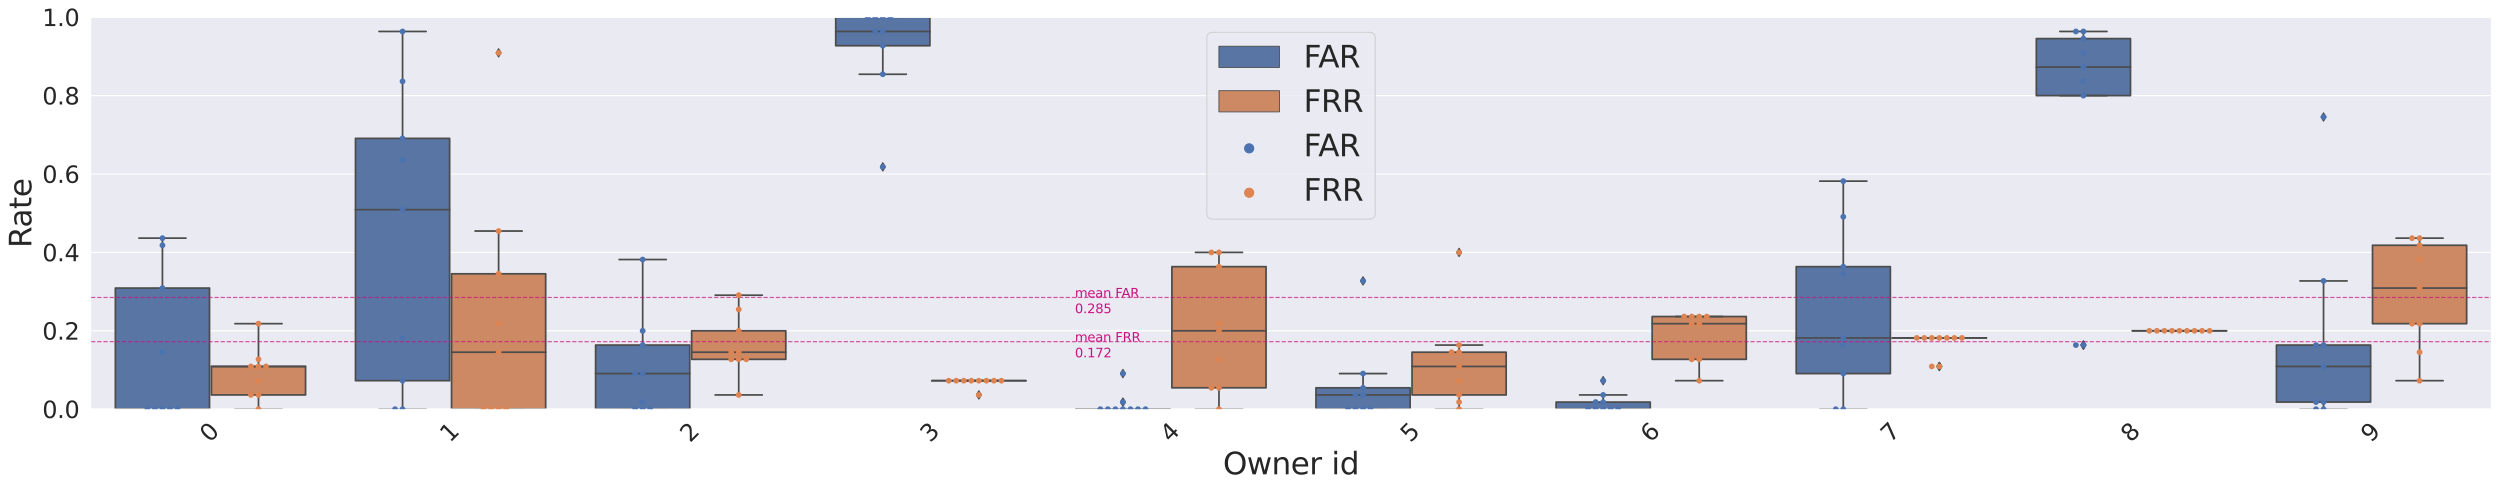 <?xml version="1.0" encoding="utf-8" standalone="no"?>
<!DOCTYPE svg PUBLIC "-//W3C//DTD SVG 1.1//EN"
  "http://www.w3.org/Graphics/SVG/1.1/DTD/svg11.dtd">
<svg xmlns:xlink="http://www.w3.org/1999/xlink" width="2147.999pt" height="420.134pt" viewBox="0 0 2147.999 420.134" xmlns="http://www.w3.org/2000/svg" version="1.1">
 <defs>
  <style type="text/css">*{stroke-linejoin: round; stroke-linecap: butt}</style>
 </defs>
 <g id="figure_1">
  <g id="patch_1">
   <path d="M 0 420.134 
L 2147.999 420.134 
L 2147.999 0 
L 0 0 
z
" style="fill: #ffffff"/>
  </g>
  <g id="axes_1">
   <g id="patch_2">
    <path d="M 77.669 351.586 
L 2140.799 351.586 
L 2140.799 14.798 
L 77.669 14.798 
z
" style="fill: #eaeaf2"/>
   </g>
   <g id="matplotlib.axis_1">
    <g id="xtick_1">
     <g id="text_1">
      <!-- 0 -->
      <g style="fill: #262626" transform="translate(180.229 380.83)rotate(-45)scale(0.2 -0.2)">
       <defs>
        <path id="DejaVuSans-30" d="M 2034 4250 
Q 1547 4250 1301 3770 
Q 1056 3291 1056 2328 
Q 1056 1369 1301 889 
Q 1547 409 2034 409 
Q 2525 409 2770 889 
Q 3016 1369 3016 2328 
Q 3016 3291 2770 3770 
Q 2525 4250 2034 4250 
z
M 2034 4750 
Q 2819 4750 3233 4129 
Q 3647 3509 3647 2328 
Q 3647 1150 3233 529 
Q 2819 -91 2034 -91 
Q 1250 -91 836 529 
Q 422 1150 422 2328 
Q 422 3509 836 4129 
Q 1250 4750 2034 4750 
z
" transform="scale(0.016)"/>
       </defs>
       <use xlink:href="#DejaVuSans-30"/>
      </g>
     </g>
    </g>
    <g id="xtick_2">
     <g id="text_2">
      <!-- 1 -->
      <g style="fill: #262626" transform="translate(386.542 380.83)rotate(-45)scale(0.2 -0.2)">
       <defs>
        <path id="DejaVuSans-31" d="M 794 531 
L 1825 531 
L 1825 4091 
L 703 3866 
L 703 4441 
L 1819 4666 
L 2450 4666 
L 2450 531 
L 3481 531 
L 3481 0 
L 794 0 
L 794 531 
z
" transform="scale(0.016)"/>
       </defs>
       <use xlink:href="#DejaVuSans-31"/>
      </g>
     </g>
    </g>
    <g id="xtick_3">
     <g id="text_3">
      <!-- 2 -->
      <g style="fill: #262626" transform="translate(592.855 380.83)rotate(-45)scale(0.2 -0.2)">
       <defs>
        <path id="DejaVuSans-32" d="M 1228 531 
L 3431 531 
L 3431 0 
L 469 0 
L 469 531 
Q 828 903 1448 1529 
Q 2069 2156 2228 2338 
Q 2531 2678 2651 2914 
Q 2772 3150 2772 3378 
Q 2772 3750 2511 3984 
Q 2250 4219 1831 4219 
Q 1534 4219 1204 4116 
Q 875 4013 500 3803 
L 500 4441 
Q 881 4594 1212 4672 
Q 1544 4750 1819 4750 
Q 2544 4750 2975 4387 
Q 3406 4025 3406 3419 
Q 3406 3131 3298 2873 
Q 3191 2616 2906 2266 
Q 2828 2175 2409 1742 
Q 1991 1309 1228 531 
z
" transform="scale(0.016)"/>
       </defs>
       <use xlink:href="#DejaVuSans-32"/>
      </g>
     </g>
    </g>
    <g id="xtick_4">
     <g id="text_4">
      <!-- 3 -->
      <g style="fill: #262626" transform="translate(799.168 380.83)rotate(-45)scale(0.2 -0.2)">
       <defs>
        <path id="DejaVuSans-33" d="M 2597 2516 
Q 3050 2419 3304 2112 
Q 3559 1806 3559 1356 
Q 3559 666 3084 287 
Q 2609 -91 1734 -91 
Q 1441 -91 1130 -33 
Q 819 25 488 141 
L 488 750 
Q 750 597 1062 519 
Q 1375 441 1716 441 
Q 2309 441 2620 675 
Q 2931 909 2931 1356 
Q 2931 1769 2642 2001 
Q 2353 2234 1838 2234 
L 1294 2234 
L 1294 2753 
L 1863 2753 
Q 2328 2753 2575 2939 
Q 2822 3125 2822 3475 
Q 2822 3834 2567 4026 
Q 2313 4219 1838 4219 
Q 1578 4219 1281 4162 
Q 984 4106 628 3988 
L 628 4550 
Q 988 4650 1302 4700 
Q 1616 4750 1894 4750 
Q 2613 4750 3031 4423 
Q 3450 4097 3450 3541 
Q 3450 3153 3228 2886 
Q 3006 2619 2597 2516 
z
" transform="scale(0.016)"/>
       </defs>
       <use xlink:href="#DejaVuSans-33"/>
      </g>
     </g>
    </g>
    <g id="xtick_5">
     <g id="text_5">
      <!-- 4 -->
      <g style="fill: #262626" transform="translate(1005.481 380.83)rotate(-45)scale(0.2 -0.2)">
       <defs>
        <path id="DejaVuSans-34" d="M 2419 4116 
L 825 1625 
L 2419 1625 
L 2419 4116 
z
M 2253 4666 
L 3047 4666 
L 3047 1625 
L 3713 1625 
L 3713 1100 
L 3047 1100 
L 3047 0 
L 2419 0 
L 2419 1100 
L 313 1100 
L 313 1709 
L 2253 4666 
z
" transform="scale(0.016)"/>
       </defs>
       <use xlink:href="#DejaVuSans-34"/>
      </g>
     </g>
    </g>
    <g id="xtick_6">
     <g id="text_6">
      <!-- 5 -->
      <g style="fill: #262626" transform="translate(1211.794 380.83)rotate(-45)scale(0.2 -0.2)">
       <defs>
        <path id="DejaVuSans-35" d="M 691 4666 
L 3169 4666 
L 3169 4134 
L 1269 4134 
L 1269 2991 
Q 1406 3038 1543 3061 
Q 1681 3084 1819 3084 
Q 2600 3084 3056 2656 
Q 3513 2228 3513 1497 
Q 3513 744 3044 326 
Q 2575 -91 1722 -91 
Q 1428 -91 1123 -41 
Q 819 9 494 109 
L 494 744 
Q 775 591 1075 516 
Q 1375 441 1709 441 
Q 2250 441 2565 725 
Q 2881 1009 2881 1497 
Q 2881 1984 2565 2268 
Q 2250 2553 1709 2553 
Q 1456 2553 1204 2497 
Q 953 2441 691 2322 
L 691 4666 
z
" transform="scale(0.016)"/>
       </defs>
       <use xlink:href="#DejaVuSans-35"/>
      </g>
     </g>
    </g>
    <g id="xtick_7">
     <g id="text_7">
      <!-- 6 -->
      <g style="fill: #262626" transform="translate(1418.107 380.83)rotate(-45)scale(0.2 -0.2)">
       <defs>
        <path id="DejaVuSans-36" d="M 2113 2584 
Q 1688 2584 1439 2293 
Q 1191 2003 1191 1497 
Q 1191 994 1439 701 
Q 1688 409 2113 409 
Q 2538 409 2786 701 
Q 3034 994 3034 1497 
Q 3034 2003 2786 2293 
Q 2538 2584 2113 2584 
z
M 3366 4563 
L 3366 3988 
Q 3128 4100 2886 4159 
Q 2644 4219 2406 4219 
Q 1781 4219 1451 3797 
Q 1122 3375 1075 2522 
Q 1259 2794 1537 2939 
Q 1816 3084 2150 3084 
Q 2853 3084 3261 2657 
Q 3669 2231 3669 1497 
Q 3669 778 3244 343 
Q 2819 -91 2113 -91 
Q 1303 -91 875 529 
Q 447 1150 447 2328 
Q 447 3434 972 4092 
Q 1497 4750 2381 4750 
Q 2619 4750 2861 4703 
Q 3103 4656 3366 4563 
z
" transform="scale(0.016)"/>
       </defs>
       <use xlink:href="#DejaVuSans-36"/>
      </g>
     </g>
    </g>
    <g id="xtick_8">
     <g id="text_8">
      <!-- 7 -->
      <g style="fill: #262626" transform="translate(1624.42 380.83)rotate(-45)scale(0.2 -0.2)">
       <defs>
        <path id="DejaVuSans-37" d="M 525 4666 
L 3525 4666 
L 3525 4397 
L 1831 0 
L 1172 0 
L 2766 4134 
L 525 4134 
L 525 4666 
z
" transform="scale(0.016)"/>
       </defs>
       <use xlink:href="#DejaVuSans-37"/>
      </g>
     </g>
    </g>
    <g id="xtick_9">
     <g id="text_9">
      <!-- 8 -->
      <g style="fill: #262626" transform="translate(1830.733 380.83)rotate(-45)scale(0.2 -0.2)">
       <defs>
        <path id="DejaVuSans-38" d="M 2034 2216 
Q 1584 2216 1326 1975 
Q 1069 1734 1069 1313 
Q 1069 891 1326 650 
Q 1584 409 2034 409 
Q 2484 409 2743 651 
Q 3003 894 3003 1313 
Q 3003 1734 2745 1975 
Q 2488 2216 2034 2216 
z
M 1403 2484 
Q 997 2584 770 2862 
Q 544 3141 544 3541 
Q 544 4100 942 4425 
Q 1341 4750 2034 4750 
Q 2731 4750 3128 4425 
Q 3525 4100 3525 3541 
Q 3525 3141 3298 2862 
Q 3072 2584 2669 2484 
Q 3125 2378 3379 2068 
Q 3634 1759 3634 1313 
Q 3634 634 3220 271 
Q 2806 -91 2034 -91 
Q 1263 -91 848 271 
Q 434 634 434 1313 
Q 434 1759 690 2068 
Q 947 2378 1403 2484 
z
M 1172 3481 
Q 1172 3119 1398 2916 
Q 1625 2713 2034 2713 
Q 2441 2713 2670 2916 
Q 2900 3119 2900 3481 
Q 2900 3844 2670 4047 
Q 2441 4250 2034 4250 
Q 1625 4250 1398 4047 
Q 1172 3844 1172 3481 
z
" transform="scale(0.016)"/>
       </defs>
       <use xlink:href="#DejaVuSans-38"/>
      </g>
     </g>
    </g>
    <g id="xtick_10">
     <g id="text_10">
      <!-- 9 -->
      <g style="fill: #262626" transform="translate(2037.046 380.83)rotate(-45)scale(0.2 -0.2)">
       <defs>
        <path id="DejaVuSans-39" d="M 703 97 
L 703 672 
Q 941 559 1184 500 
Q 1428 441 1663 441 
Q 2288 441 2617 861 
Q 2947 1281 2994 2138 
Q 2813 1869 2534 1725 
Q 2256 1581 1919 1581 
Q 1219 1581 811 2004 
Q 403 2428 403 3163 
Q 403 3881 828 4315 
Q 1253 4750 1959 4750 
Q 2769 4750 3195 4129 
Q 3622 3509 3622 2328 
Q 3622 1225 3098 567 
Q 2575 -91 1691 -91 
Q 1453 -91 1209 -44 
Q 966 3 703 97 
z
M 1959 2075 
Q 2384 2075 2632 2365 
Q 2881 2656 2881 3163 
Q 2881 3666 2632 3958 
Q 2384 4250 1959 4250 
Q 1534 4250 1286 3958 
Q 1038 3666 1038 3163 
Q 1038 2656 1286 2365 
Q 1534 2075 1959 2075 
z
" transform="scale(0.016)"/>
       </defs>
       <use xlink:href="#DejaVuSans-39"/>
      </g>
     </g>
    </g>
    <g id="text_11">
     <!-- Owner id -->
     <g style="fill: #262626" transform="translate(1050.791 407.527)scale(0.26 -0.26)">
      <defs>
       <path id="DejaVuSans-4f" d="M 2522 4238 
Q 1834 4238 1429 3725 
Q 1025 3213 1025 2328 
Q 1025 1447 1429 934 
Q 1834 422 2522 422 
Q 3209 422 3611 934 
Q 4013 1447 4013 2328 
Q 4013 3213 3611 3725 
Q 3209 4238 2522 4238 
z
M 2522 4750 
Q 3503 4750 4090 4092 
Q 4678 3434 4678 2328 
Q 4678 1225 4090 567 
Q 3503 -91 2522 -91 
Q 1538 -91 948 565 
Q 359 1222 359 2328 
Q 359 3434 948 4092 
Q 1538 4750 2522 4750 
z
" transform="scale(0.016)"/>
       <path id="DejaVuSans-77" d="M 269 3500 
L 844 3500 
L 1563 769 
L 2278 3500 
L 2956 3500 
L 3675 769 
L 4391 3500 
L 4966 3500 
L 4050 0 
L 3372 0 
L 2619 2869 
L 1863 0 
L 1184 0 
L 269 3500 
z
" transform="scale(0.016)"/>
       <path id="DejaVuSans-6e" d="M 3513 2113 
L 3513 0 
L 2938 0 
L 2938 2094 
Q 2938 2591 2744 2837 
Q 2550 3084 2163 3084 
Q 1697 3084 1428 2787 
Q 1159 2491 1159 1978 
L 1159 0 
L 581 0 
L 581 3500 
L 1159 3500 
L 1159 2956 
Q 1366 3272 1645 3428 
Q 1925 3584 2291 3584 
Q 2894 3584 3203 3211 
Q 3513 2838 3513 2113 
z
" transform="scale(0.016)"/>
       <path id="DejaVuSans-65" d="M 3597 1894 
L 3597 1613 
L 953 1613 
Q 991 1019 1311 708 
Q 1631 397 2203 397 
Q 2534 397 2845 478 
Q 3156 559 3463 722 
L 3463 178 
Q 3153 47 2828 -22 
Q 2503 -91 2169 -91 
Q 1331 -91 842 396 
Q 353 884 353 1716 
Q 353 2575 817 3079 
Q 1281 3584 2069 3584 
Q 2775 3584 3186 3129 
Q 3597 2675 3597 1894 
z
M 3022 2063 
Q 3016 2534 2758 2815 
Q 2500 3097 2075 3097 
Q 1594 3097 1305 2825 
Q 1016 2553 972 2059 
L 3022 2063 
z
" transform="scale(0.016)"/>
       <path id="DejaVuSans-72" d="M 2631 2963 
Q 2534 3019 2420 3045 
Q 2306 3072 2169 3072 
Q 1681 3072 1420 2755 
Q 1159 2438 1159 1844 
L 1159 0 
L 581 0 
L 581 3500 
L 1159 3500 
L 1159 2956 
Q 1341 3275 1631 3429 
Q 1922 3584 2338 3584 
Q 2397 3584 2469 3576 
Q 2541 3569 2628 3553 
L 2631 2963 
z
" transform="scale(0.016)"/>
       <path id="DejaVuSans-20" transform="scale(0.016)"/>
       <path id="DejaVuSans-69" d="M 603 3500 
L 1178 3500 
L 1178 0 
L 603 0 
L 603 3500 
z
M 603 4863 
L 1178 4863 
L 1178 4134 
L 603 4134 
L 603 4863 
z
" transform="scale(0.016)"/>
       <path id="DejaVuSans-64" d="M 2906 2969 
L 2906 4863 
L 3481 4863 
L 3481 0 
L 2906 0 
L 2906 525 
Q 2725 213 2448 61 
Q 2172 -91 1784 -91 
Q 1150 -91 751 415 
Q 353 922 353 1747 
Q 353 2572 751 3078 
Q 1150 3584 1784 3584 
Q 2172 3584 2448 3432 
Q 2725 3281 2906 2969 
z
M 947 1747 
Q 947 1113 1208 752 
Q 1469 391 1925 391 
Q 2381 391 2643 752 
Q 2906 1113 2906 1747 
Q 2906 2381 2643 2742 
Q 2381 3103 1925 3103 
Q 1469 3103 1208 2742 
Q 947 2381 947 1747 
z
" transform="scale(0.016)"/>
      </defs>
      <use xlink:href="#DejaVuSans-4f"/>
      <use xlink:href="#DejaVuSans-77" x="78.711"/>
      <use xlink:href="#DejaVuSans-6e" x="160.498"/>
      <use xlink:href="#DejaVuSans-65" x="223.877"/>
      <use xlink:href="#DejaVuSans-72" x="285.4"/>
      <use xlink:href="#DejaVuSans-20" x="326.514"/>
      <use xlink:href="#DejaVuSans-69" x="358.301"/>
      <use xlink:href="#DejaVuSans-64" x="386.084"/>
     </g>
    </g>
   </g>
   <g id="matplotlib.axis_2">
    <g id="ytick_1">
     <g id="line2d_1">
      <path d="M 77.669 351.586 
L 2140.799 351.586 
" clip-path="url(#paed5e95229)" style="fill: none; stroke: #ffffff; stroke-linecap: round"/>
     </g>
     <g id="text_12">
      <!-- 0.0 -->
      <g style="fill: #262626" transform="translate(36.363 359.185)scale(0.2 -0.2)">
       <defs>
        <path id="DejaVuSans-2e" d="M 684 794 
L 1344 794 
L 1344 0 
L 684 0 
L 684 794 
z
" transform="scale(0.016)"/>
       </defs>
       <use xlink:href="#DejaVuSans-30"/>
       <use xlink:href="#DejaVuSans-2e" x="63.623"/>
       <use xlink:href="#DejaVuSans-30" x="95.41"/>
      </g>
     </g>
    </g>
    <g id="ytick_2">
     <g id="line2d_2">
      <path d="M 77.669 284.229 
L 2140.799 284.229 
" clip-path="url(#paed5e95229)" style="fill: none; stroke: #ffffff; stroke-linecap: round"/>
     </g>
     <g id="text_13">
      <!-- 0.2 -->
      <g style="fill: #262626" transform="translate(36.363 291.827)scale(0.2 -0.2)">
       <use xlink:href="#DejaVuSans-30"/>
       <use xlink:href="#DejaVuSans-2e" x="63.623"/>
       <use xlink:href="#DejaVuSans-32" x="95.41"/>
      </g>
     </g>
    </g>
    <g id="ytick_3">
     <g id="line2d_3">
      <path d="M 77.669 216.871 
L 2140.799 216.871 
" clip-path="url(#paed5e95229)" style="fill: none; stroke: #ffffff; stroke-linecap: round"/>
     </g>
     <g id="text_14">
      <!-- 0.4 -->
      <g style="fill: #262626" transform="translate(36.363 224.47)scale(0.2 -0.2)">
       <use xlink:href="#DejaVuSans-30"/>
       <use xlink:href="#DejaVuSans-2e" x="63.623"/>
       <use xlink:href="#DejaVuSans-34" x="95.41"/>
      </g>
     </g>
    </g>
    <g id="ytick_4">
     <g id="line2d_4">
      <path d="M 77.669 149.514 
L 2140.799 149.514 
" clip-path="url(#paed5e95229)" style="fill: none; stroke: #ffffff; stroke-linecap: round"/>
     </g>
     <g id="text_15">
      <!-- 0.6 -->
      <g style="fill: #262626" transform="translate(36.363 157.112)scale(0.2 -0.2)">
       <use xlink:href="#DejaVuSans-30"/>
       <use xlink:href="#DejaVuSans-2e" x="63.623"/>
       <use xlink:href="#DejaVuSans-36" x="95.41"/>
      </g>
     </g>
    </g>
    <g id="ytick_5">
     <g id="line2d_5">
      <path d="M 77.669 82.156 
L 2140.799 82.156 
" clip-path="url(#paed5e95229)" style="fill: none; stroke: #ffffff; stroke-linecap: round"/>
     </g>
     <g id="text_16">
      <!-- 0.8 -->
      <g style="fill: #262626" transform="translate(36.363 89.754)scale(0.2 -0.2)">
       <use xlink:href="#DejaVuSans-30"/>
       <use xlink:href="#DejaVuSans-2e" x="63.623"/>
       <use xlink:href="#DejaVuSans-38" x="95.41"/>
      </g>
     </g>
    </g>
    <g id="ytick_6">
     <g id="line2d_6">
      <path d="M 77.669 14.798 
L 2140.799 14.798 
" clip-path="url(#paed5e95229)" style="fill: none; stroke: #ffffff; stroke-linecap: round"/>
     </g>
     <g id="text_17">
      <!-- 1.0 -->
      <g style="fill: #262626" transform="translate(36.363 22.397)scale(0.2 -0.2)">
       <use xlink:href="#DejaVuSans-31"/>
       <use xlink:href="#DejaVuSans-2e" x="63.623"/>
       <use xlink:href="#DejaVuSans-30" x="95.41"/>
      </g>
     </g>
    </g>
    <g id="text_18">
     <!-- Rate -->
     <g style="fill: #262626" transform="translate(26.956 212.995)rotate(-90)scale(0.26 -0.26)">
      <defs>
       <path id="DejaVuSans-52" d="M 2841 2188 
Q 3044 2119 3236 1894 
Q 3428 1669 3622 1275 
L 4263 0 
L 3584 0 
L 2988 1197 
Q 2756 1666 2539 1819 
Q 2322 1972 1947 1972 
L 1259 1972 
L 1259 0 
L 628 0 
L 628 4666 
L 2053 4666 
Q 2853 4666 3247 4331 
Q 3641 3997 3641 3322 
Q 3641 2881 3436 2590 
Q 3231 2300 2841 2188 
z
M 1259 4147 
L 1259 2491 
L 2053 2491 
Q 2509 2491 2742 2702 
Q 2975 2913 2975 3322 
Q 2975 3731 2742 3939 
Q 2509 4147 2053 4147 
L 1259 4147 
z
" transform="scale(0.016)"/>
       <path id="DejaVuSans-61" d="M 2194 1759 
Q 1497 1759 1228 1600 
Q 959 1441 959 1056 
Q 959 750 1161 570 
Q 1363 391 1709 391 
Q 2188 391 2477 730 
Q 2766 1069 2766 1631 
L 2766 1759 
L 2194 1759 
z
M 3341 1997 
L 3341 0 
L 2766 0 
L 2766 531 
Q 2569 213 2275 61 
Q 1981 -91 1556 -91 
Q 1019 -91 701 211 
Q 384 513 384 1019 
Q 384 1609 779 1909 
Q 1175 2209 1959 2209 
L 2766 2209 
L 2766 2266 
Q 2766 2663 2505 2880 
Q 2244 3097 1772 3097 
Q 1472 3097 1187 3025 
Q 903 2953 641 2809 
L 641 3341 
Q 956 3463 1253 3523 
Q 1550 3584 1831 3584 
Q 2591 3584 2966 3190 
Q 3341 2797 3341 1997 
z
" transform="scale(0.016)"/>
       <path id="DejaVuSans-74" d="M 1172 4494 
L 1172 3500 
L 2356 3500 
L 2356 3053 
L 1172 3053 
L 1172 1153 
Q 1172 725 1289 603 
Q 1406 481 1766 481 
L 2356 481 
L 2356 0 
L 1766 0 
Q 1100 0 847 248 
Q 594 497 594 1153 
L 594 3053 
L 172 3053 
L 172 3500 
L 594 3500 
L 594 4494 
L 1172 4494 
z
" transform="scale(0.016)"/>
      </defs>
      <use xlink:href="#DejaVuSans-52"/>
      <use xlink:href="#DejaVuSans-61" x="67.232"/>
      <use xlink:href="#DejaVuSans-74" x="128.512"/>
      <use xlink:href="#DejaVuSans-65" x="167.721"/>
     </g>
    </g>
   </g>
   <g id="patch_3">
    <path d="M 99.126 351.586 
L 180.001 351.586 
L 180.001 247.488 
L 99.126 247.488 
L 99.126 351.586 
z
" clip-path="url(#paed5e95229)" style="fill: #5875a4; stroke: #4c4c4c; stroke-width: 1.5; stroke-linejoin: miter"/>
   </g>
   <g id="patch_4">
    <path d="M 181.651 339.34 
L 262.526 339.34 
L 262.526 314.846 
L 181.651 314.846 
L 181.651 339.34 
z
" clip-path="url(#paed5e95229)" style="fill: #cc8963; stroke: #4c4c4c; stroke-width: 1.5; stroke-linejoin: miter"/>
   </g>
   <g id="patch_5">
    <path d="M 305.439 327.093 
L 386.314 327.093 
L 386.314 118.897 
L 305.439 118.897 
L 305.439 327.093 
z
" clip-path="url(#paed5e95229)" style="fill: #5875a4; stroke: #4c4c4c; stroke-width: 1.5; stroke-linejoin: miter"/>
   </g>
   <g id="patch_6">
    <path d="M 387.964 351.586 
L 468.839 351.586 
L 468.839 235.241 
L 387.964 235.241 
L 387.964 351.586 
z
" clip-path="url(#paed5e95229)" style="fill: #cc8963; stroke: #4c4c4c; stroke-width: 1.5; stroke-linejoin: miter"/>
   </g>
   <g id="patch_7">
    <path d="M 511.752 351.586 
L 592.627 351.586 
L 592.627 296.476 
L 511.752 296.476 
L 511.752 351.586 
z
" clip-path="url(#paed5e95229)" style="fill: #5875a4; stroke: #4c4c4c; stroke-width: 1.5; stroke-linejoin: miter"/>
   </g>
   <g id="patch_8">
    <path d="M 594.277 308.722 
L 675.152 308.722 
L 675.152 284.229 
L 594.277 284.229 
L 594.277 308.722 
z
" clip-path="url(#paed5e95229)" style="fill: #cc8963; stroke: #4c4c4c; stroke-width: 1.5; stroke-linejoin: miter"/>
   </g>
   <g id="patch_9">
    <path d="M 718.065 39.292 
L 798.94 39.292 
L 798.94 14.798 
L 718.065 14.798 
L 718.065 39.292 
z
" clip-path="url(#paed5e95229)" style="fill: #5875a4; stroke: #4c4c4c; stroke-width: 1.5; stroke-linejoin: miter"/>
   </g>
   <g id="patch_10">
    <path d="M 800.59 327.093 
L 881.465 327.093 
L 881.465 327.093 
L 800.59 327.093 
L 800.59 327.093 
z
" clip-path="url(#paed5e95229)" style="fill: #cc8963; stroke: #4c4c4c; stroke-width: 1.5; stroke-linejoin: miter"/>
   </g>
   <g id="patch_11">
    <path d="M 924.378 351.586 
L 1005.253 351.586 
L 1005.253 351.586 
L 924.378 351.586 
L 924.378 351.586 
z
" clip-path="url(#paed5e95229)" style="fill: #5875a4; stroke: #4c4c4c; stroke-width: 1.5; stroke-linejoin: miter"/>
   </g>
   <g id="patch_12">
    <path d="M 1006.903 333.216 
L 1087.778 333.216 
L 1087.778 229.118 
L 1006.903 229.118 
L 1006.903 333.216 
z
" clip-path="url(#paed5e95229)" style="fill: #cc8963; stroke: #4c4c4c; stroke-width: 1.5; stroke-linejoin: miter"/>
   </g>
   <g id="patch_13">
    <path d="M 1130.691 351.586 
L 1211.566 351.586 
L 1211.566 333.216 
L 1130.691 333.216 
L 1130.691 351.586 
z
" clip-path="url(#paed5e95229)" style="fill: #5875a4; stroke: #4c4c4c; stroke-width: 1.5; stroke-linejoin: miter"/>
   </g>
   <g id="patch_14">
    <path d="M 1213.216 339.34 
L 1294.091 339.34 
L 1294.091 302.599 
L 1213.216 302.599 
L 1213.216 339.34 
z
" clip-path="url(#paed5e95229)" style="fill: #cc8963; stroke: #4c4c4c; stroke-width: 1.5; stroke-linejoin: miter"/>
   </g>
   <g id="patch_15">
    <path d="M 1337.004 351.586 
L 1417.879 351.586 
L 1417.879 345.463 
L 1337.004 345.463 
L 1337.004 351.586 
z
" clip-path="url(#paed5e95229)" style="fill: #5875a4; stroke: #4c4c4c; stroke-width: 1.5; stroke-linejoin: miter"/>
   </g>
   <g id="patch_16">
    <path d="M 1419.529 308.722 
L 1500.404 308.722 
L 1500.404 271.982 
L 1419.529 271.982 
L 1419.529 308.722 
z
" clip-path="url(#paed5e95229)" style="fill: #cc8963; stroke: #4c4c4c; stroke-width: 1.5; stroke-linejoin: miter"/>
   </g>
   <g id="patch_17">
    <path d="M 1543.317 320.969 
L 1624.192 320.969 
L 1624.192 229.118 
L 1543.317 229.118 
L 1543.317 320.969 
z
" clip-path="url(#paed5e95229)" style="fill: #5875a4; stroke: #4c4c4c; stroke-width: 1.5; stroke-linejoin: miter"/>
   </g>
   <g id="patch_18">
    <path d="M 1625.842 290.352 
L 1706.717 290.352 
L 1706.717 290.352 
L 1625.842 290.352 
L 1625.842 290.352 
z
" clip-path="url(#paed5e95229)" style="fill: #cc8963; stroke: #4c4c4c; stroke-width: 1.5; stroke-linejoin: miter"/>
   </g>
   <g id="patch_19">
    <path d="M 1749.63 82.156 
L 1830.505 82.156 
L 1830.505 33.169 
L 1749.63 33.169 
L 1749.63 82.156 
z
" clip-path="url(#paed5e95229)" style="fill: #5875a4; stroke: #4c4c4c; stroke-width: 1.5; stroke-linejoin: miter"/>
   </g>
   <g id="patch_20">
    <path d="M 1832.155 284.229 
L 1913.03 284.229 
L 1913.03 284.229 
L 1832.155 284.229 
L 1832.155 284.229 
z
" clip-path="url(#paed5e95229)" style="fill: #cc8963; stroke: #4c4c4c; stroke-width: 1.5; stroke-linejoin: miter"/>
   </g>
   <g id="patch_21">
    <path d="M 1955.943 345.463 
L 2036.818 345.463 
L 2036.818 296.476 
L 1955.943 296.476 
L 1955.943 345.463 
z
" clip-path="url(#paed5e95229)" style="fill: #5875a4; stroke: #4c4c4c; stroke-width: 1.5; stroke-linejoin: miter"/>
   </g>
   <g id="patch_22">
    <path d="M 2038.468 278.105 
L 2119.343 278.105 
L 2119.343 210.748 
L 2038.468 210.748 
L 2038.468 278.105 
z
" clip-path="url(#paed5e95229)" style="fill: #cc8963; stroke: #4c4c4c; stroke-width: 1.5; stroke-linejoin: miter"/>
   </g>
   <g id="patch_23">
    <path d="M 180.826 351.586 
L 180.826 351.586 
L 180.826 351.586 
L 180.826 351.586 
z
" clip-path="url(#paed5e95229)" style="fill: #5875a4; stroke: #4c4c4c; stroke-width: 0.75; stroke-linejoin: miter"/>
   </g>
   <g id="patch_24">
    <path d="M 180.826 351.586 
L 180.826 351.586 
L 180.826 351.586 
L 180.826 351.586 
z
" clip-path="url(#paed5e95229)" style="fill: #cc8963; stroke: #4c4c4c; stroke-width: 0.75; stroke-linejoin: miter"/>
   </g>
   <g id="PathCollection_1"/>
   <g id="PathCollection_2"/>
   <g id="line2d_7">
    <path d="M 139.563 351.586 
L 139.563 351.586 
" clip-path="url(#paed5e95229)" style="fill: none; stroke: #4c4c4c; stroke-width: 1.5; stroke-linecap: round"/>
   </g>
   <g id="line2d_8">
    <path d="M 139.563 247.488 
L 139.563 204.624 
" clip-path="url(#paed5e95229)" style="fill: none; stroke: #4c4c4c; stroke-width: 1.5; stroke-linecap: round"/>
   </g>
   <g id="line2d_9">
    <path d="M 119.345 351.586 
L 159.782 351.586 
" clip-path="url(#paed5e95229)" style="fill: none; stroke: #4c4c4c; stroke-width: 1.5; stroke-linecap: round"/>
   </g>
   <g id="line2d_10">
    <path d="M 119.345 204.624 
L 159.782 204.624 
" clip-path="url(#paed5e95229)" style="fill: none; stroke: #4c4c4c; stroke-width: 1.5; stroke-linecap: round"/>
   </g>
   <g id="line2d_11"/>
   <g id="line2d_12">
    <path d="M 222.088 339.34 
L 222.088 351.586 
" clip-path="url(#paed5e95229)" style="fill: none; stroke: #4c4c4c; stroke-width: 1.5; stroke-linecap: round"/>
   </g>
   <g id="line2d_13">
    <path d="M 222.088 314.846 
L 222.088 278.105 
" clip-path="url(#paed5e95229)" style="fill: none; stroke: #4c4c4c; stroke-width: 1.5; stroke-linecap: round"/>
   </g>
   <g id="line2d_14">
    <path d="M 201.87 351.586 
L 242.307 351.586 
" clip-path="url(#paed5e95229)" style="fill: none; stroke: #4c4c4c; stroke-width: 1.5; stroke-linecap: round"/>
   </g>
   <g id="line2d_15">
    <path d="M 201.87 278.105 
L 242.307 278.105 
" clip-path="url(#paed5e95229)" style="fill: none; stroke: #4c4c4c; stroke-width: 1.5; stroke-linecap: round"/>
   </g>
   <g id="line2d_16"/>
   <g id="line2d_17">
    <path d="M 345.876 327.093 
L 345.876 351.586 
" clip-path="url(#paed5e95229)" style="fill: none; stroke: #4c4c4c; stroke-width: 1.5; stroke-linecap: round"/>
   </g>
   <g id="line2d_18">
    <path d="M 345.876 118.897 
L 345.876 27.045 
" clip-path="url(#paed5e95229)" style="fill: none; stroke: #4c4c4c; stroke-width: 1.5; stroke-linecap: round"/>
   </g>
   <g id="line2d_19">
    <path d="M 325.658 351.586 
L 366.095 351.586 
" clip-path="url(#paed5e95229)" style="fill: none; stroke: #4c4c4c; stroke-width: 1.5; stroke-linecap: round"/>
   </g>
   <g id="line2d_20">
    <path d="M 325.658 27.045 
L 366.095 27.045 
" clip-path="url(#paed5e95229)" style="fill: none; stroke: #4c4c4c; stroke-width: 1.5; stroke-linecap: round"/>
   </g>
   <g id="line2d_21"/>
   <g id="line2d_22">
    <path d="M 428.401 351.586 
L 428.401 351.586 
" clip-path="url(#paed5e95229)" style="fill: none; stroke: #4c4c4c; stroke-width: 1.5; stroke-linecap: round"/>
   </g>
   <g id="line2d_23">
    <path d="M 428.401 235.241 
L 428.401 198.501 
" clip-path="url(#paed5e95229)" style="fill: none; stroke: #4c4c4c; stroke-width: 1.5; stroke-linecap: round"/>
   </g>
   <g id="line2d_24">
    <path d="M 408.183 351.586 
L 448.62 351.586 
" clip-path="url(#paed5e95229)" style="fill: none; stroke: #4c4c4c; stroke-width: 1.5; stroke-linecap: round"/>
   </g>
   <g id="line2d_25">
    <path d="M 408.183 198.501 
L 448.62 198.501 
" clip-path="url(#paed5e95229)" style="fill: none; stroke: #4c4c4c; stroke-width: 1.5; stroke-linecap: round"/>
   </g>
   <g id="line2d_26">
    <defs>
     <path id="m626be5e6e6" d="M -0 3.536 
L 2.121 0 
L -0 -3.536 
L -2.121 -0 
z
" style="stroke: #4c4c4c; stroke-linejoin: miter"/>
    </defs>
    <g clip-path="url(#paed5e95229)">
     <use xlink:href="#m626be5e6e6" x="428.401" y="45.416" style="fill: #4c4c4c; stroke: #4c4c4c; stroke-linejoin: miter"/>
    </g>
   </g>
   <g id="line2d_27">
    <path d="M 552.189 351.586 
L 552.189 351.586 
" clip-path="url(#paed5e95229)" style="fill: none; stroke: #4c4c4c; stroke-width: 1.5; stroke-linecap: round"/>
   </g>
   <g id="line2d_28">
    <path d="M 552.189 296.476 
L 552.189 222.995 
" clip-path="url(#paed5e95229)" style="fill: none; stroke: #4c4c4c; stroke-width: 1.5; stroke-linecap: round"/>
   </g>
   <g id="line2d_29">
    <path d="M 531.971 351.586 
L 572.408 351.586 
" clip-path="url(#paed5e95229)" style="fill: none; stroke: #4c4c4c; stroke-width: 1.5; stroke-linecap: round"/>
   </g>
   <g id="line2d_30">
    <path d="M 531.971 222.995 
L 572.408 222.995 
" clip-path="url(#paed5e95229)" style="fill: none; stroke: #4c4c4c; stroke-width: 1.5; stroke-linecap: round"/>
   </g>
   <g id="line2d_31"/>
   <g id="line2d_32">
    <path d="M 634.714 308.722 
L 634.714 339.34 
" clip-path="url(#paed5e95229)" style="fill: none; stroke: #4c4c4c; stroke-width: 1.5; stroke-linecap: round"/>
   </g>
   <g id="line2d_33">
    <path d="M 634.714 284.229 
L 634.714 253.612 
" clip-path="url(#paed5e95229)" style="fill: none; stroke: #4c4c4c; stroke-width: 1.5; stroke-linecap: round"/>
   </g>
   <g id="line2d_34">
    <path d="M 614.496 339.34 
L 654.933 339.34 
" clip-path="url(#paed5e95229)" style="fill: none; stroke: #4c4c4c; stroke-width: 1.5; stroke-linecap: round"/>
   </g>
   <g id="line2d_35">
    <path d="M 614.496 253.612 
L 654.933 253.612 
" clip-path="url(#paed5e95229)" style="fill: none; stroke: #4c4c4c; stroke-width: 1.5; stroke-linecap: round"/>
   </g>
   <g id="line2d_36"/>
   <g id="line2d_37">
    <path d="M 758.502 39.292 
L 758.502 63.786 
" clip-path="url(#paed5e95229)" style="fill: none; stroke: #4c4c4c; stroke-width: 1.5; stroke-linecap: round"/>
   </g>
   <g id="line2d_38">
    <path d="M 758.502 14.798 
L 758.502 14.798 
" clip-path="url(#paed5e95229)" style="fill: none; stroke: #4c4c4c; stroke-width: 1.5; stroke-linecap: round"/>
   </g>
   <g id="line2d_39">
    <path d="M 738.284 63.786 
L 778.721 63.786 
" clip-path="url(#paed5e95229)" style="fill: none; stroke: #4c4c4c; stroke-width: 1.5; stroke-linecap: round"/>
   </g>
   <g id="line2d_40">
    <path d="M 738.284 14.798 
L 778.721 14.798 
" clip-path="url(#paed5e95229)" style="fill: none; stroke: #4c4c4c; stroke-width: 1.5; stroke-linecap: round"/>
   </g>
   <g id="line2d_41">
    <g clip-path="url(#paed5e95229)">
     <use xlink:href="#m626be5e6e6" x="758.502" y="143.39" style="fill: #4c4c4c; stroke: #4c4c4c; stroke-linejoin: miter"/>
    </g>
   </g>
   <g id="line2d_42">
    <path d="M 841.027 327.093 
L 841.027 327.093 
" clip-path="url(#paed5e95229)" style="fill: none; stroke: #4c4c4c; stroke-width: 1.5; stroke-linecap: round"/>
   </g>
   <g id="line2d_43">
    <path d="M 841.027 327.093 
L 841.027 327.093 
" clip-path="url(#paed5e95229)" style="fill: none; stroke: #4c4c4c; stroke-width: 1.5; stroke-linecap: round"/>
   </g>
   <g id="line2d_44">
    <path d="M 820.809 327.093 
L 861.246 327.093 
" clip-path="url(#paed5e95229)" style="fill: none; stroke: #4c4c4c; stroke-width: 1.5; stroke-linecap: round"/>
   </g>
   <g id="line2d_45">
    <path d="M 820.809 327.093 
L 861.246 327.093 
" clip-path="url(#paed5e95229)" style="fill: none; stroke: #4c4c4c; stroke-width: 1.5; stroke-linecap: round"/>
   </g>
   <g id="line2d_46">
    <g clip-path="url(#paed5e95229)">
     <use xlink:href="#m626be5e6e6" x="841.027" y="339.34" style="fill: #4c4c4c; stroke: #4c4c4c; stroke-linejoin: miter"/>
    </g>
   </g>
   <g id="line2d_47">
    <path d="M 964.815 351.586 
L 964.815 351.586 
" clip-path="url(#paed5e95229)" style="fill: none; stroke: #4c4c4c; stroke-width: 1.5; stroke-linecap: round"/>
   </g>
   <g id="line2d_48">
    <path d="M 964.815 351.586 
L 964.815 351.586 
" clip-path="url(#paed5e95229)" style="fill: none; stroke: #4c4c4c; stroke-width: 1.5; stroke-linecap: round"/>
   </g>
   <g id="line2d_49">
    <path d="M 944.597 351.586 
L 985.034 351.586 
" clip-path="url(#paed5e95229)" style="fill: none; stroke: #4c4c4c; stroke-width: 1.5; stroke-linecap: round"/>
   </g>
   <g id="line2d_50">
    <path d="M 944.597 351.586 
L 985.034 351.586 
" clip-path="url(#paed5e95229)" style="fill: none; stroke: #4c4c4c; stroke-width: 1.5; stroke-linecap: round"/>
   </g>
   <g id="line2d_51">
    <g clip-path="url(#paed5e95229)">
     <use xlink:href="#m626be5e6e6" x="964.815" y="345.463" style="fill: #4c4c4c; stroke: #4c4c4c; stroke-linejoin: miter"/>
     <use xlink:href="#m626be5e6e6" x="964.815" y="320.969" style="fill: #4c4c4c; stroke: #4c4c4c; stroke-linejoin: miter"/>
    </g>
   </g>
   <g id="line2d_52">
    <path d="M 1047.34 333.216 
L 1047.34 351.586 
" clip-path="url(#paed5e95229)" style="fill: none; stroke: #4c4c4c; stroke-width: 1.5; stroke-linecap: round"/>
   </g>
   <g id="line2d_53">
    <path d="M 1047.34 229.118 
L 1047.34 216.871 
" clip-path="url(#paed5e95229)" style="fill: none; stroke: #4c4c4c; stroke-width: 1.5; stroke-linecap: round"/>
   </g>
   <g id="line2d_54">
    <path d="M 1027.122 351.586 
L 1067.559 351.586 
" clip-path="url(#paed5e95229)" style="fill: none; stroke: #4c4c4c; stroke-width: 1.5; stroke-linecap: round"/>
   </g>
   <g id="line2d_55">
    <path d="M 1027.122 216.871 
L 1067.559 216.871 
" clip-path="url(#paed5e95229)" style="fill: none; stroke: #4c4c4c; stroke-width: 1.5; stroke-linecap: round"/>
   </g>
   <g id="line2d_56"/>
   <g id="line2d_57">
    <path d="M 1171.128 351.586 
L 1171.128 351.586 
" clip-path="url(#paed5e95229)" style="fill: none; stroke: #4c4c4c; stroke-width: 1.5; stroke-linecap: round"/>
   </g>
   <g id="line2d_58">
    <path d="M 1171.128 333.216 
L 1171.128 320.969 
" clip-path="url(#paed5e95229)" style="fill: none; stroke: #4c4c4c; stroke-width: 1.5; stroke-linecap: round"/>
   </g>
   <g id="line2d_59">
    <path d="M 1150.91 351.586 
L 1191.347 351.586 
" clip-path="url(#paed5e95229)" style="fill: none; stroke: #4c4c4c; stroke-width: 1.5; stroke-linecap: round"/>
   </g>
   <g id="line2d_60">
    <path d="M 1150.91 320.969 
L 1191.347 320.969 
" clip-path="url(#paed5e95229)" style="fill: none; stroke: #4c4c4c; stroke-width: 1.5; stroke-linecap: round"/>
   </g>
   <g id="line2d_61">
    <g clip-path="url(#paed5e95229)">
     <use xlink:href="#m626be5e6e6" x="1171.128" y="241.365" style="fill: #4c4c4c; stroke: #4c4c4c; stroke-linejoin: miter"/>
    </g>
   </g>
   <g id="line2d_62">
    <path d="M 1253.653 339.34 
L 1253.653 351.586 
" clip-path="url(#paed5e95229)" style="fill: none; stroke: #4c4c4c; stroke-width: 1.5; stroke-linecap: round"/>
   </g>
   <g id="line2d_63">
    <path d="M 1253.653 302.599 
L 1253.653 296.476 
" clip-path="url(#paed5e95229)" style="fill: none; stroke: #4c4c4c; stroke-width: 1.5; stroke-linecap: round"/>
   </g>
   <g id="line2d_64">
    <path d="M 1233.435 351.586 
L 1273.872 351.586 
" clip-path="url(#paed5e95229)" style="fill: none; stroke: #4c4c4c; stroke-width: 1.5; stroke-linecap: round"/>
   </g>
   <g id="line2d_65">
    <path d="M 1233.435 296.476 
L 1273.872 296.476 
" clip-path="url(#paed5e95229)" style="fill: none; stroke: #4c4c4c; stroke-width: 1.5; stroke-linecap: round"/>
   </g>
   <g id="line2d_66">
    <g clip-path="url(#paed5e95229)">
     <use xlink:href="#m626be5e6e6" x="1253.653" y="216.871" style="fill: #4c4c4c; stroke: #4c4c4c; stroke-linejoin: miter"/>
    </g>
   </g>
   <g id="line2d_67">
    <path d="M 1377.441 351.586 
L 1377.441 351.586 
" clip-path="url(#paed5e95229)" style="fill: none; stroke: #4c4c4c; stroke-width: 1.5; stroke-linecap: round"/>
   </g>
   <g id="line2d_68">
    <path d="M 1377.441 345.463 
L 1377.441 339.34 
" clip-path="url(#paed5e95229)" style="fill: none; stroke: #4c4c4c; stroke-width: 1.5; stroke-linecap: round"/>
   </g>
   <g id="line2d_69">
    <path d="M 1357.223 351.586 
L 1397.66 351.586 
" clip-path="url(#paed5e95229)" style="fill: none; stroke: #4c4c4c; stroke-width: 1.5; stroke-linecap: round"/>
   </g>
   <g id="line2d_70">
    <path d="M 1357.223 339.34 
L 1397.66 339.34 
" clip-path="url(#paed5e95229)" style="fill: none; stroke: #4c4c4c; stroke-width: 1.5; stroke-linecap: round"/>
   </g>
   <g id="line2d_71">
    <g clip-path="url(#paed5e95229)">
     <use xlink:href="#m626be5e6e6" x="1377.441" y="327.093" style="fill: #4c4c4c; stroke: #4c4c4c; stroke-linejoin: miter"/>
    </g>
   </g>
   <g id="line2d_72">
    <path d="M 1459.966 308.722 
L 1459.966 327.093 
" clip-path="url(#paed5e95229)" style="fill: none; stroke: #4c4c4c; stroke-width: 1.5; stroke-linecap: round"/>
   </g>
   <g id="line2d_73">
    <path d="M 1459.966 271.982 
L 1459.966 271.982 
" clip-path="url(#paed5e95229)" style="fill: none; stroke: #4c4c4c; stroke-width: 1.5; stroke-linecap: round"/>
   </g>
   <g id="line2d_74">
    <path d="M 1439.748 327.093 
L 1480.185 327.093 
" clip-path="url(#paed5e95229)" style="fill: none; stroke: #4c4c4c; stroke-width: 1.5; stroke-linecap: round"/>
   </g>
   <g id="line2d_75">
    <path d="M 1439.748 271.982 
L 1480.185 271.982 
" clip-path="url(#paed5e95229)" style="fill: none; stroke: #4c4c4c; stroke-width: 1.5; stroke-linecap: round"/>
   </g>
   <g id="line2d_76"/>
   <g id="line2d_77">
    <path d="M 1583.754 320.969 
L 1583.754 351.586 
" clip-path="url(#paed5e95229)" style="fill: none; stroke: #4c4c4c; stroke-width: 1.5; stroke-linecap: round"/>
   </g>
   <g id="line2d_78">
    <path d="M 1583.754 229.118 
L 1583.754 155.637 
" clip-path="url(#paed5e95229)" style="fill: none; stroke: #4c4c4c; stroke-width: 1.5; stroke-linecap: round"/>
   </g>
   <g id="line2d_79">
    <path d="M 1563.536 351.586 
L 1603.973 351.586 
" clip-path="url(#paed5e95229)" style="fill: none; stroke: #4c4c4c; stroke-width: 1.5; stroke-linecap: round"/>
   </g>
   <g id="line2d_80">
    <path d="M 1563.536 155.637 
L 1603.973 155.637 
" clip-path="url(#paed5e95229)" style="fill: none; stroke: #4c4c4c; stroke-width: 1.5; stroke-linecap: round"/>
   </g>
   <g id="line2d_81"/>
   <g id="line2d_82">
    <path d="M 1666.279 290.352 
L 1666.279 290.352 
" clip-path="url(#paed5e95229)" style="fill: none; stroke: #4c4c4c; stroke-width: 1.5; stroke-linecap: round"/>
   </g>
   <g id="line2d_83">
    <path d="M 1666.279 290.352 
L 1666.279 290.352 
" clip-path="url(#paed5e95229)" style="fill: none; stroke: #4c4c4c; stroke-width: 1.5; stroke-linecap: round"/>
   </g>
   <g id="line2d_84">
    <path d="M 1646.061 290.352 
L 1686.498 290.352 
" clip-path="url(#paed5e95229)" style="fill: none; stroke: #4c4c4c; stroke-width: 1.5; stroke-linecap: round"/>
   </g>
   <g id="line2d_85">
    <path d="M 1646.061 290.352 
L 1686.498 290.352 
" clip-path="url(#paed5e95229)" style="fill: none; stroke: #4c4c4c; stroke-width: 1.5; stroke-linecap: round"/>
   </g>
   <g id="line2d_86">
    <g clip-path="url(#paed5e95229)">
     <use xlink:href="#m626be5e6e6" x="1666.279" y="314.846" style="fill: #4c4c4c; stroke: #4c4c4c; stroke-linejoin: miter"/>
     <use xlink:href="#m626be5e6e6" x="1666.279" y="314.846" style="fill: #4c4c4c; stroke: #4c4c4c; stroke-linejoin: miter"/>
    </g>
   </g>
   <g id="line2d_87">
    <path d="M 1790.067 82.156 
L 1790.067 82.156 
" clip-path="url(#paed5e95229)" style="fill: none; stroke: #4c4c4c; stroke-width: 1.5; stroke-linecap: round"/>
   </g>
   <g id="line2d_88">
    <path d="M 1790.067 33.169 
L 1790.067 27.045 
" clip-path="url(#paed5e95229)" style="fill: none; stroke: #4c4c4c; stroke-width: 1.5; stroke-linecap: round"/>
   </g>
   <g id="line2d_89">
    <path d="M 1769.849 82.156 
L 1810.286 82.156 
" clip-path="url(#paed5e95229)" style="fill: none; stroke: #4c4c4c; stroke-width: 1.5; stroke-linecap: round"/>
   </g>
   <g id="line2d_90">
    <path d="M 1769.849 27.045 
L 1810.286 27.045 
" clip-path="url(#paed5e95229)" style="fill: none; stroke: #4c4c4c; stroke-width: 1.5; stroke-linecap: round"/>
   </g>
   <g id="line2d_91">
    <g clip-path="url(#paed5e95229)">
     <use xlink:href="#m626be5e6e6" x="1790.067" y="296.476" style="fill: #4c4c4c; stroke: #4c4c4c; stroke-linejoin: miter"/>
     <use xlink:href="#m626be5e6e6" x="1790.067" y="296.476" style="fill: #4c4c4c; stroke: #4c4c4c; stroke-linejoin: miter"/>
    </g>
   </g>
   <g id="line2d_92">
    <path d="M 1872.592 284.229 
L 1872.592 284.229 
" clip-path="url(#paed5e95229)" style="fill: none; stroke: #4c4c4c; stroke-width: 1.5; stroke-linecap: round"/>
   </g>
   <g id="line2d_93">
    <path d="M 1872.592 284.229 
L 1872.592 284.229 
" clip-path="url(#paed5e95229)" style="fill: none; stroke: #4c4c4c; stroke-width: 1.5; stroke-linecap: round"/>
   </g>
   <g id="line2d_94">
    <path d="M 1852.374 284.229 
L 1892.811 284.229 
" clip-path="url(#paed5e95229)" style="fill: none; stroke: #4c4c4c; stroke-width: 1.5; stroke-linecap: round"/>
   </g>
   <g id="line2d_95">
    <path d="M 1852.374 284.229 
L 1892.811 284.229 
" clip-path="url(#paed5e95229)" style="fill: none; stroke: #4c4c4c; stroke-width: 1.5; stroke-linecap: round"/>
   </g>
   <g id="line2d_96"/>
   <g id="line2d_97">
    <path d="M 1996.38 345.463 
L 1996.38 351.586 
" clip-path="url(#paed5e95229)" style="fill: none; stroke: #4c4c4c; stroke-width: 1.5; stroke-linecap: round"/>
   </g>
   <g id="line2d_98">
    <path d="M 1996.38 296.476 
L 1996.38 241.365 
" clip-path="url(#paed5e95229)" style="fill: none; stroke: #4c4c4c; stroke-width: 1.5; stroke-linecap: round"/>
   </g>
   <g id="line2d_99">
    <path d="M 1976.162 351.586 
L 2016.599 351.586 
" clip-path="url(#paed5e95229)" style="fill: none; stroke: #4c4c4c; stroke-width: 1.5; stroke-linecap: round"/>
   </g>
   <g id="line2d_100">
    <path d="M 1976.162 241.365 
L 2016.599 241.365 
" clip-path="url(#paed5e95229)" style="fill: none; stroke: #4c4c4c; stroke-width: 1.5; stroke-linecap: round"/>
   </g>
   <g id="line2d_101">
    <g clip-path="url(#paed5e95229)">
     <use xlink:href="#m626be5e6e6" x="1996.38" y="100.526" style="fill: #4c4c4c; stroke: #4c4c4c; stroke-linejoin: miter"/>
    </g>
   </g>
   <g id="line2d_102">
    <path d="M 2078.905 278.105 
L 2078.905 327.093 
" clip-path="url(#paed5e95229)" style="fill: none; stroke: #4c4c4c; stroke-width: 1.5; stroke-linecap: round"/>
   </g>
   <g id="line2d_103">
    <path d="M 2078.905 210.748 
L 2078.905 204.624 
" clip-path="url(#paed5e95229)" style="fill: none; stroke: #4c4c4c; stroke-width: 1.5; stroke-linecap: round"/>
   </g>
   <g id="line2d_104">
    <path d="M 2058.687 327.093 
L 2099.124 327.093 
" clip-path="url(#paed5e95229)" style="fill: none; stroke: #4c4c4c; stroke-width: 1.5; stroke-linecap: round"/>
   </g>
   <g id="line2d_105">
    <path d="M 2058.687 204.624 
L 2099.124 204.624 
" clip-path="url(#paed5e95229)" style="fill: none; stroke: #4c4c4c; stroke-width: 1.5; stroke-linecap: round"/>
   </g>
   <g id="line2d_106"/>
   <g id="line2d_107">
    <path d="M 57.038 255.585 
L 2148.999 255.585 
" clip-path="url(#paed5e95229)" style="fill: none; stroke-dasharray: 3.7,1.6; stroke-dashoffset: 0; stroke: #ca127d; stroke-opacity: 0.7"/>
   </g>
   <g id="line2d_108">
    <path d="M 57.038 293.55 
L 2148.999 293.55 
" clip-path="url(#paed5e95229)" style="fill: none; stroke-dasharray: 3.7,1.6; stroke-dashoffset: 0; stroke: #ca127d; stroke-opacity: 0.7"/>
   </g>
   <g id="line2d_109">
    <path d="M 99.126 351.586 
L 180.001 351.586 
" clip-path="url(#paed5e95229)" style="fill: none; stroke: #4c4c4c; stroke-width: 1.5; stroke-linecap: round"/>
   </g>
   <g id="line2d_110">
    <path d="M 181.651 314.846 
L 262.526 314.846 
" clip-path="url(#paed5e95229)" style="fill: none; stroke: #4c4c4c; stroke-width: 1.5; stroke-linecap: round"/>
   </g>
   <g id="line2d_111">
    <path d="M 305.439 180.131 
L 386.314 180.131 
" clip-path="url(#paed5e95229)" style="fill: none; stroke: #4c4c4c; stroke-width: 1.5; stroke-linecap: round"/>
   </g>
   <g id="line2d_112">
    <path d="M 387.964 302.599 
L 468.839 302.599 
" clip-path="url(#paed5e95229)" style="fill: none; stroke: #4c4c4c; stroke-width: 1.5; stroke-linecap: round"/>
   </g>
   <g id="line2d_113">
    <path d="M 511.752 320.969 
L 592.627 320.969 
" clip-path="url(#paed5e95229)" style="fill: none; stroke: #4c4c4c; stroke-width: 1.5; stroke-linecap: round"/>
   </g>
   <g id="line2d_114">
    <path d="M 594.277 302.599 
L 675.152 302.599 
" clip-path="url(#paed5e95229)" style="fill: none; stroke: #4c4c4c; stroke-width: 1.5; stroke-linecap: round"/>
   </g>
   <g id="line2d_115">
    <path d="M 718.065 27.045 
L 798.94 27.045 
" clip-path="url(#paed5e95229)" style="fill: none; stroke: #4c4c4c; stroke-width: 1.5; stroke-linecap: round"/>
   </g>
   <g id="line2d_116">
    <path d="M 800.59 327.093 
L 881.465 327.093 
" clip-path="url(#paed5e95229)" style="fill: none; stroke: #4c4c4c; stroke-width: 1.5; stroke-linecap: round"/>
   </g>
   <g id="line2d_117">
    <path d="M 924.378 351.586 
L 1005.253 351.586 
" clip-path="url(#paed5e95229)" style="fill: none; stroke: #4c4c4c; stroke-width: 1.5; stroke-linecap: round"/>
   </g>
   <g id="line2d_118">
    <path d="M 1006.903 284.229 
L 1087.778 284.229 
" clip-path="url(#paed5e95229)" style="fill: none; stroke: #4c4c4c; stroke-width: 1.5; stroke-linecap: round"/>
   </g>
   <g id="line2d_119">
    <path d="M 1130.691 339.34 
L 1211.566 339.34 
" clip-path="url(#paed5e95229)" style="fill: none; stroke: #4c4c4c; stroke-width: 1.5; stroke-linecap: round"/>
   </g>
   <g id="line2d_120">
    <path d="M 1213.216 314.846 
L 1294.091 314.846 
" clip-path="url(#paed5e95229)" style="fill: none; stroke: #4c4c4c; stroke-width: 1.5; stroke-linecap: round"/>
   </g>
   <g id="line2d_121">
    <path d="M 1337.004 351.586 
L 1417.879 351.586 
" clip-path="url(#paed5e95229)" style="fill: none; stroke: #4c4c4c; stroke-width: 1.5; stroke-linecap: round"/>
   </g>
   <g id="line2d_122">
    <path d="M 1419.529 278.105 
L 1500.404 278.105 
" clip-path="url(#paed5e95229)" style="fill: none; stroke: #4c4c4c; stroke-width: 1.5; stroke-linecap: round"/>
   </g>
   <g id="line2d_123">
    <path d="M 1543.317 290.352 
L 1624.192 290.352 
" clip-path="url(#paed5e95229)" style="fill: none; stroke: #4c4c4c; stroke-width: 1.5; stroke-linecap: round"/>
   </g>
   <g id="line2d_124">
    <path d="M 1625.842 290.352 
L 1706.717 290.352 
" clip-path="url(#paed5e95229)" style="fill: none; stroke: #4c4c4c; stroke-width: 1.5; stroke-linecap: round"/>
   </g>
   <g id="line2d_125">
    <path d="M 1749.63 57.662 
L 1830.505 57.662 
" clip-path="url(#paed5e95229)" style="fill: none; stroke: #4c4c4c; stroke-width: 1.5; stroke-linecap: round"/>
   </g>
   <g id="line2d_126">
    <path d="M 1832.155 284.229 
L 1913.03 284.229 
" clip-path="url(#paed5e95229)" style="fill: none; stroke: #4c4c4c; stroke-width: 1.5; stroke-linecap: round"/>
   </g>
   <g id="line2d_127">
    <path d="M 1955.943 314.846 
L 2036.818 314.846 
" clip-path="url(#paed5e95229)" style="fill: none; stroke: #4c4c4c; stroke-width: 1.5; stroke-linecap: round"/>
   </g>
   <g id="line2d_128">
    <path d="M 2038.468 247.488 
L 2119.343 247.488 
" clip-path="url(#paed5e95229)" style="fill: none; stroke: #4c4c4c; stroke-width: 1.5; stroke-linecap: round"/>
   </g>
   <g id="patch_25">
    <path d="M 77.669 351.586 
L 77.669 14.798 
" style="fill: none; stroke: #ffffff; stroke-width: 1.25; stroke-linejoin: miter; stroke-linecap: square"/>
   </g>
   <g id="patch_26">
    <path d="M 2140.799 351.586 
L 2140.799 14.798 
" style="fill: none; stroke: #ffffff; stroke-width: 1.25; stroke-linejoin: miter; stroke-linecap: square"/>
   </g>
   <g id="patch_27">
    <path d="M 77.669 351.586 
L 2140.799 351.586 
" style="fill: none; stroke: #ffffff; stroke-width: 1.25; stroke-linejoin: miter; stroke-linecap: square"/>
   </g>
   <g id="patch_28">
    <path d="M 77.669 14.798 
L 2140.799 14.798 
" style="fill: none; stroke: #ffffff; stroke-width: 1.25; stroke-linejoin: miter; stroke-linecap: square"/>
   </g>
   <g id="PathCollection_3">
    <defs>
     <path id="C0_0_aca6f85441" d="M 0 2.5 
C 0.663 2.5 1.299 2.237 1.768 1.768 
C 2.237 1.299 2.5 0.663 2.5 -0 
C 2.5 -0.663 2.237 -1.299 1.768 -1.768 
C 1.299 -2.237 0.663 -2.5 0 -2.5 
C -0.663 -2.5 -1.299 -2.237 -1.768 -1.768 
C -2.237 -1.299 -2.5 -0.663 -2.5 0 
C -2.5 0.663 -2.237 1.299 -1.768 1.768 
C -1.299 2.237 -0.663 2.5 0 2.5 
z
"/>
    </defs>
    <g clip-path="url(#paed5e95229)">
     <use xlink:href="#C0_0_aca6f85441" x="139.563" y="351.586" style="fill: #4c72b0"/>
    </g>
    <g clip-path="url(#paed5e95229)">
     <use xlink:href="#C0_0_aca6f85441" x="133.093" y="351.586" style="fill: #4c72b0"/>
    </g>
    <g clip-path="url(#paed5e95229)">
     <use xlink:href="#C0_0_aca6f85441" x="146.034" y="351.586" style="fill: #4c72b0"/>
    </g>
    <g clip-path="url(#paed5e95229)">
     <use xlink:href="#C0_0_aca6f85441" x="126.622" y="351.586" style="fill: #4c72b0"/>
    </g>
    <g clip-path="url(#paed5e95229)">
     <use xlink:href="#C0_0_aca6f85441" x="152.504" y="351.586" style="fill: #4c72b0"/>
    </g>
    <g clip-path="url(#paed5e95229)">
     <use xlink:href="#C0_0_aca6f85441" x="139.563" y="302.599" style="fill: #4c72b0"/>
    </g>
    <g clip-path="url(#paed5e95229)">
     <use xlink:href="#C0_0_aca6f85441" x="139.563" y="247.488" style="fill: #4c72b0"/>
    </g>
    <g clip-path="url(#paed5e95229)">
     <use xlink:href="#C0_0_aca6f85441" x="139.563" y="210.748" style="fill: #4c72b0"/>
    </g>
    <g clip-path="url(#paed5e95229)">
     <use xlink:href="#C0_0_aca6f85441" x="139.563" y="204.624" style="fill: #4c72b0"/>
    </g>
   </g>
   <g id="PathCollection_4">
    <defs>
     <path id="C1_0_5ca60cdaa6" d="M 0 2.5 
C 0.663 2.5 1.299 2.237 1.768 1.768 
C 2.237 1.299 2.5 0.663 2.5 -0 
C 2.5 -0.663 2.237 -1.299 1.768 -1.768 
C 1.299 -2.237 0.663 -2.5 0 -2.5 
C -0.663 -2.5 -1.299 -2.237 -1.768 -1.768 
C -2.237 -1.299 -2.5 -0.663 -2.5 0 
C -2.5 0.663 -2.237 1.299 -1.768 1.768 
C -1.299 2.237 -0.663 2.5 0 2.5 
z
"/>
    </defs>
    <g clip-path="url(#paed5e95229)">
     <use xlink:href="#C1_0_5ca60cdaa6" x="222.088" y="351.586" style="fill: #dd8452"/>
    </g>
    <g clip-path="url(#paed5e95229)">
     <use xlink:href="#C1_0_5ca60cdaa6" x="222.088" y="339.34" style="fill: #dd8452"/>
    </g>
    <g clip-path="url(#paed5e95229)">
     <use xlink:href="#C1_0_5ca60cdaa6" x="215.618" y="339.34" style="fill: #dd8452"/>
    </g>
    <g clip-path="url(#paed5e95229)">
     <use xlink:href="#C1_0_5ca60cdaa6" x="222.088" y="327.093" style="fill: #dd8452"/>
    </g>
    <g clip-path="url(#paed5e95229)">
     <use xlink:href="#C1_0_5ca60cdaa6" x="222.088" y="314.846" style="fill: #dd8452"/>
    </g>
    <g clip-path="url(#paed5e95229)">
     <use xlink:href="#C1_0_5ca60cdaa6" x="215.618" y="314.846" style="fill: #dd8452"/>
    </g>
    <g clip-path="url(#paed5e95229)">
     <use xlink:href="#C1_0_5ca60cdaa6" x="228.559" y="314.846" style="fill: #dd8452"/>
    </g>
    <g clip-path="url(#paed5e95229)">
     <use xlink:href="#C1_0_5ca60cdaa6" x="222.088" y="308.722" style="fill: #dd8452"/>
    </g>
    <g clip-path="url(#paed5e95229)">
     <use xlink:href="#C1_0_5ca60cdaa6" x="222.088" y="278.105" style="fill: #dd8452"/>
    </g>
   </g>
   <g id="PathCollection_5">
    <defs>
     <path id="C2_0_ea6553a52c" d="M 0 2.5 
C 0.663 2.5 1.299 2.237 1.768 1.768 
C 2.237 1.299 2.5 0.663 2.5 -0 
C 2.5 -0.663 2.237 -1.299 1.768 -1.768 
C 1.299 -2.237 0.663 -2.5 0 -2.5 
C -0.663 -2.5 -1.299 -2.237 -1.768 -1.768 
C -2.237 -1.299 -2.5 -0.663 -2.5 0 
C -2.5 0.663 -2.237 1.299 -1.768 1.768 
C -1.299 2.237 -0.663 2.5 0 2.5 
z
"/>
    </defs>
    <g clip-path="url(#paed5e95229)">
     <use xlink:href="#C2_0_ea6553a52c" x="345.876" y="351.586" style="fill: #4c72b0"/>
    </g>
    <g clip-path="url(#paed5e95229)">
     <use xlink:href="#C2_0_ea6553a52c" x="339.406" y="351.586" style="fill: #4c72b0"/>
    </g>
    <g clip-path="url(#paed5e95229)">
     <use xlink:href="#C2_0_ea6553a52c" x="345.876" y="327.093" style="fill: #4c72b0"/>
    </g>
    <g clip-path="url(#paed5e95229)">
     <use xlink:href="#C2_0_ea6553a52c" x="345.876" y="290.352" style="fill: #4c72b0"/>
    </g>
    <g clip-path="url(#paed5e95229)">
     <use xlink:href="#C2_0_ea6553a52c" x="345.876" y="180.131" style="fill: #4c72b0"/>
    </g>
    <g clip-path="url(#paed5e95229)">
     <use xlink:href="#C2_0_ea6553a52c" x="345.876" y="137.267" style="fill: #4c72b0"/>
    </g>
    <g clip-path="url(#paed5e95229)">
     <use xlink:href="#C2_0_ea6553a52c" x="345.876" y="118.897" style="fill: #4c72b0"/>
    </g>
    <g clip-path="url(#paed5e95229)">
     <use xlink:href="#C2_0_ea6553a52c" x="345.876" y="69.909" style="fill: #4c72b0"/>
    </g>
    <g clip-path="url(#paed5e95229)">
     <use xlink:href="#C2_0_ea6553a52c" x="345.876" y="27.045" style="fill: #4c72b0"/>
    </g>
   </g>
   <g id="PathCollection_6">
    <defs>
     <path id="C3_0_83322ceeeb" d="M 0 2.5 
C 0.663 2.5 1.299 2.237 1.768 1.768 
C 2.237 1.299 2.5 0.663 2.5 -0 
C 2.5 -0.663 2.237 -1.299 1.768 -1.768 
C 1.299 -2.237 0.663 -2.5 0 -2.5 
C -0.663 -2.5 -1.299 -2.237 -1.768 -1.768 
C -2.237 -1.299 -2.5 -0.663 -2.5 0 
C -2.5 0.663 -2.237 1.299 -1.768 1.768 
C -1.299 2.237 -0.663 2.5 0 2.5 
z
"/>
    </defs>
    <g clip-path="url(#paed5e95229)">
     <use xlink:href="#C3_0_83322ceeeb" x="428.401" y="351.586" style="fill: #dd8452"/>
    </g>
    <g clip-path="url(#paed5e95229)">
     <use xlink:href="#C3_0_83322ceeeb" x="421.931" y="351.586" style="fill: #dd8452"/>
    </g>
    <g clip-path="url(#paed5e95229)">
     <use xlink:href="#C3_0_83322ceeeb" x="434.872" y="351.586" style="fill: #dd8452"/>
    </g>
    <g clip-path="url(#paed5e95229)">
     <use xlink:href="#C3_0_83322ceeeb" x="415.461" y="351.586" style="fill: #dd8452"/>
    </g>
    <g clip-path="url(#paed5e95229)">
     <use xlink:href="#C3_0_83322ceeeb" x="428.401" y="302.599" style="fill: #dd8452"/>
    </g>
    <g clip-path="url(#paed5e95229)">
     <use xlink:href="#C3_0_83322ceeeb" x="428.401" y="278.105" style="fill: #dd8452"/>
    </g>
    <g clip-path="url(#paed5e95229)">
     <use xlink:href="#C3_0_83322ceeeb" x="428.401" y="235.241" style="fill: #dd8452"/>
    </g>
    <g clip-path="url(#paed5e95229)">
     <use xlink:href="#C3_0_83322ceeeb" x="428.401" y="198.501" style="fill: #dd8452"/>
    </g>
    <g clip-path="url(#paed5e95229)">
     <use xlink:href="#C3_0_83322ceeeb" x="428.401" y="45.416" style="fill: #dd8452"/>
    </g>
   </g>
   <g id="PathCollection_7">
    <defs>
     <path id="C4_0_da6c8cb45b" d="M 0 2.5 
C 0.663 2.5 1.299 2.237 1.768 1.768 
C 2.237 1.299 2.5 0.663 2.5 -0 
C 2.5 -0.663 2.237 -1.299 1.768 -1.768 
C 1.299 -2.237 0.663 -2.5 0 -2.5 
C -0.663 -2.5 -1.299 -2.237 -1.768 -1.768 
C -2.237 -1.299 -2.5 -0.663 -2.5 0 
C -2.5 0.663 -2.237 1.299 -1.768 1.768 
C -1.299 2.237 -0.663 2.5 0 2.5 
z
"/>
    </defs>
    <g clip-path="url(#paed5e95229)">
     <use xlink:href="#C4_0_da6c8cb45b" x="552.189" y="351.586" style="fill: #4c72b0"/>
    </g>
    <g clip-path="url(#paed5e95229)">
     <use xlink:href="#C4_0_da6c8cb45b" x="545.719" y="351.586" style="fill: #4c72b0"/>
    </g>
    <g clip-path="url(#paed5e95229)">
     <use xlink:href="#C4_0_da6c8cb45b" x="558.66" y="351.586" style="fill: #4c72b0"/>
    </g>
    <g clip-path="url(#paed5e95229)">
     <use xlink:href="#C4_0_da6c8cb45b" x="552.189" y="345.463" style="fill: #4c72b0"/>
    </g>
    <g clip-path="url(#paed5e95229)">
     <use xlink:href="#C4_0_da6c8cb45b" x="552.189" y="320.969" style="fill: #4c72b0"/>
    </g>
    <g clip-path="url(#paed5e95229)">
     <use xlink:href="#C4_0_da6c8cb45b" x="545.719" y="320.969" style="fill: #4c72b0"/>
    </g>
    <g clip-path="url(#paed5e95229)">
     <use xlink:href="#C4_0_da6c8cb45b" x="552.189" y="296.476" style="fill: #4c72b0"/>
    </g>
    <g clip-path="url(#paed5e95229)">
     <use xlink:href="#C4_0_da6c8cb45b" x="552.189" y="284.229" style="fill: #4c72b0"/>
    </g>
    <g clip-path="url(#paed5e95229)">
     <use xlink:href="#C4_0_da6c8cb45b" x="552.189" y="222.995" style="fill: #4c72b0"/>
    </g>
   </g>
   <g id="PathCollection_8">
    <defs>
     <path id="C5_0_7765a7661d" d="M 0 2.5 
C 0.663 2.5 1.299 2.237 1.768 1.768 
C 2.237 1.299 2.5 0.663 2.5 -0 
C 2.5 -0.663 2.237 -1.299 1.768 -1.768 
C 1.299 -2.237 0.663 -2.5 0 -2.5 
C -0.663 -2.5 -1.299 -2.237 -1.768 -1.768 
C -2.237 -1.299 -2.5 -0.663 -2.5 0 
C -2.5 0.663 -2.237 1.299 -1.768 1.768 
C -1.299 2.237 -0.663 2.5 0 2.5 
z
"/>
    </defs>
    <g clip-path="url(#paed5e95229)">
     <use xlink:href="#C5_0_7765a7661d" x="634.714" y="339.34" style="fill: #dd8452"/>
    </g>
    <g clip-path="url(#paed5e95229)">
     <use xlink:href="#C5_0_7765a7661d" x="634.714" y="308.722" style="fill: #dd8452"/>
    </g>
    <g clip-path="url(#paed5e95229)">
     <use xlink:href="#C5_0_7765a7661d" x="628.244" y="308.722" style="fill: #dd8452"/>
    </g>
    <g clip-path="url(#paed5e95229)">
     <use xlink:href="#C5_0_7765a7661d" x="641.185" y="308.722" style="fill: #dd8452"/>
    </g>
    <g clip-path="url(#paed5e95229)">
     <use xlink:href="#C5_0_7765a7661d" x="634.714" y="302.599" style="fill: #dd8452"/>
    </g>
    <g clip-path="url(#paed5e95229)">
     <use xlink:href="#C5_0_7765a7661d" x="628.244" y="302.599" style="fill: #dd8452"/>
    </g>
    <g clip-path="url(#paed5e95229)">
     <use xlink:href="#C5_0_7765a7661d" x="634.714" y="284.229" style="fill: #dd8452"/>
    </g>
    <g clip-path="url(#paed5e95229)">
     <use xlink:href="#C5_0_7765a7661d" x="634.714" y="265.859" style="fill: #dd8452"/>
    </g>
    <g clip-path="url(#paed5e95229)">
     <use xlink:href="#C5_0_7765a7661d" x="634.714" y="253.612" style="fill: #dd8452"/>
    </g>
   </g>
   <g id="PathCollection_9">
    <defs>
     <path id="C6_0_267b5578d7" d="M 0 2.5 
C 0.663 2.5 1.299 2.237 1.768 1.768 
C 2.237 1.299 2.5 0.663 2.5 -0 
C 2.5 -0.663 2.237 -1.299 1.768 -1.768 
C 1.299 -2.237 0.663 -2.5 0 -2.5 
C -0.663 -2.5 -1.299 -2.237 -1.768 -1.768 
C -2.237 -1.299 -2.5 -0.663 -2.5 0 
C -2.5 0.663 -2.237 1.299 -1.768 1.768 
C -1.299 2.237 -0.663 2.5 0 2.5 
z
"/>
    </defs>
    <g clip-path="url(#paed5e95229)">
     <use xlink:href="#C6_0_267b5578d7" x="758.502" y="143.39" style="fill: #4c72b0"/>
    </g>
    <g clip-path="url(#paed5e95229)">
     <use xlink:href="#C6_0_267b5578d7" x="758.502" y="63.786" style="fill: #4c72b0"/>
    </g>
    <g clip-path="url(#paed5e95229)">
     <use xlink:href="#C6_0_267b5578d7" x="758.502" y="39.292" style="fill: #4c72b0"/>
    </g>
    <g clip-path="url(#paed5e95229)">
     <use xlink:href="#C6_0_267b5578d7" x="758.502" y="27.045" style="fill: #4c72b0"/>
    </g>
    <g clip-path="url(#paed5e95229)">
     <use xlink:href="#C6_0_267b5578d7" x="752.032" y="27.045" style="fill: #4c72b0"/>
    </g>
    <g clip-path="url(#paed5e95229)">
     <use xlink:href="#C6_0_267b5578d7" x="758.502" y="14.798" style="fill: #4c72b0"/>
    </g>
    <g clip-path="url(#paed5e95229)">
     <use xlink:href="#C6_0_267b5578d7" x="752.032" y="14.798" style="fill: #4c72b0"/>
    </g>
    <g clip-path="url(#paed5e95229)">
     <use xlink:href="#C6_0_267b5578d7" x="764.973" y="14.798" style="fill: #4c72b0"/>
    </g>
    <g clip-path="url(#paed5e95229)">
     <use xlink:href="#C6_0_267b5578d7" x="745.561" y="14.798" style="fill: #4c72b0"/>
    </g>
   </g>
   <g id="PathCollection_10">
    <defs>
     <path id="C7_0_44d63a8055" d="M 0 2.5 
C 0.663 2.5 1.299 2.237 1.768 1.768 
C 2.237 1.299 2.5 0.663 2.5 -0 
C 2.5 -0.663 2.237 -1.299 1.768 -1.768 
C 1.299 -2.237 0.663 -2.5 0 -2.5 
C -0.663 -2.5 -1.299 -2.237 -1.768 -1.768 
C -2.237 -1.299 -2.5 -0.663 -2.5 0 
C -2.5 0.663 -2.237 1.299 -1.768 1.768 
C -1.299 2.237 -0.663 2.5 0 2.5 
z
"/>
    </defs>
    <g clip-path="url(#paed5e95229)">
     <use xlink:href="#C7_0_44d63a8055" x="841.027" y="339.34" style="fill: #dd8452"/>
    </g>
    <g clip-path="url(#paed5e95229)">
     <use xlink:href="#C7_0_44d63a8055" x="841.027" y="327.093" style="fill: #dd8452"/>
    </g>
    <g clip-path="url(#paed5e95229)">
     <use xlink:href="#C7_0_44d63a8055" x="834.557" y="327.093" style="fill: #dd8452"/>
    </g>
    <g clip-path="url(#paed5e95229)">
     <use xlink:href="#C7_0_44d63a8055" x="847.498" y="327.093" style="fill: #dd8452"/>
    </g>
    <g clip-path="url(#paed5e95229)">
     <use xlink:href="#C7_0_44d63a8055" x="828.087" y="327.093" style="fill: #dd8452"/>
    </g>
    <g clip-path="url(#paed5e95229)">
     <use xlink:href="#C7_0_44d63a8055" x="853.968" y="327.093" style="fill: #dd8452"/>
    </g>
    <g clip-path="url(#paed5e95229)">
     <use xlink:href="#C7_0_44d63a8055" x="821.616" y="327.093" style="fill: #dd8452"/>
    </g>
    <g clip-path="url(#paed5e95229)">
     <use xlink:href="#C7_0_44d63a8055" x="860.439" y="327.093" style="fill: #dd8452"/>
    </g>
    <g clip-path="url(#paed5e95229)">
     <use xlink:href="#C7_0_44d63a8055" x="815.146" y="327.093" style="fill: #dd8452"/>
    </g>
   </g>
   <g id="PathCollection_11">
    <defs>
     <path id="C8_0_24083e25ca" d="M 0 2.5 
C 0.663 2.5 1.299 2.237 1.768 1.768 
C 2.237 1.299 2.5 0.663 2.5 -0 
C 2.5 -0.663 2.237 -1.299 1.768 -1.768 
C 1.299 -2.237 0.663 -2.5 0 -2.5 
C -0.663 -2.5 -1.299 -2.237 -1.768 -1.768 
C -2.237 -1.299 -2.5 -0.663 -2.5 0 
C -2.5 0.663 -2.237 1.299 -1.768 1.768 
C -1.299 2.237 -0.663 2.5 0 2.5 
z
"/>
    </defs>
    <g clip-path="url(#paed5e95229)">
     <use xlink:href="#C8_0_24083e25ca" x="964.815" y="351.586" style="fill: #4c72b0"/>
    </g>
    <g clip-path="url(#paed5e95229)">
     <use xlink:href="#C8_0_24083e25ca" x="958.345" y="351.586" style="fill: #4c72b0"/>
    </g>
    <g clip-path="url(#paed5e95229)">
     <use xlink:href="#C8_0_24083e25ca" x="971.286" y="351.586" style="fill: #4c72b0"/>
    </g>
    <g clip-path="url(#paed5e95229)">
     <use xlink:href="#C8_0_24083e25ca" x="951.874" y="351.586" style="fill: #4c72b0"/>
    </g>
    <g clip-path="url(#paed5e95229)">
     <use xlink:href="#C8_0_24083e25ca" x="977.756" y="351.586" style="fill: #4c72b0"/>
    </g>
    <g clip-path="url(#paed5e95229)">
     <use xlink:href="#C8_0_24083e25ca" x="945.404" y="351.586" style="fill: #4c72b0"/>
    </g>
    <g clip-path="url(#paed5e95229)">
     <use xlink:href="#C8_0_24083e25ca" x="984.226" y="351.586" style="fill: #4c72b0"/>
    </g>
    <g clip-path="url(#paed5e95229)">
     <use xlink:href="#C8_0_24083e25ca" x="964.815" y="345.463" style="fill: #4c72b0"/>
    </g>
    <g clip-path="url(#paed5e95229)">
     <use xlink:href="#C8_0_24083e25ca" x="964.815" y="320.969" style="fill: #4c72b0"/>
    </g>
   </g>
   <g id="PathCollection_12">
    <defs>
     <path id="C9_0_39c6af594e" d="M 0 2.5 
C 0.663 2.5 1.299 2.237 1.768 1.768 
C 2.237 1.299 2.5 0.663 2.5 -0 
C 2.5 -0.663 2.237 -1.299 1.768 -1.768 
C 1.299 -2.237 0.663 -2.5 0 -2.5 
C -0.663 -2.5 -1.299 -2.237 -1.768 -1.768 
C -2.237 -1.299 -2.5 -0.663 -2.5 0 
C -2.5 0.663 -2.237 1.299 -1.768 1.768 
C -1.299 2.237 -0.663 2.5 0 2.5 
z
"/>
    </defs>
    <g clip-path="url(#paed5e95229)">
     <use xlink:href="#C9_0_39c6af594e" x="1047.34" y="351.586" style="fill: #dd8452"/>
    </g>
    <g clip-path="url(#paed5e95229)">
     <use xlink:href="#C9_0_39c6af594e" x="1047.34" y="333.216" style="fill: #dd8452"/>
    </g>
    <g clip-path="url(#paed5e95229)">
     <use xlink:href="#C9_0_39c6af594e" x="1040.87" y="333.216" style="fill: #dd8452"/>
    </g>
    <g clip-path="url(#paed5e95229)">
     <use xlink:href="#C9_0_39c6af594e" x="1047.34" y="308.722" style="fill: #dd8452"/>
    </g>
    <g clip-path="url(#paed5e95229)">
     <use xlink:href="#C9_0_39c6af594e" x="1047.34" y="284.229" style="fill: #dd8452"/>
    </g>
    <g clip-path="url(#paed5e95229)">
     <use xlink:href="#C9_0_39c6af594e" x="1047.34" y="278.105" style="fill: #dd8452"/>
    </g>
    <g clip-path="url(#paed5e95229)">
     <use xlink:href="#C9_0_39c6af594e" x="1047.34" y="229.118" style="fill: #dd8452"/>
    </g>
    <g clip-path="url(#paed5e95229)">
     <use xlink:href="#C9_0_39c6af594e" x="1047.34" y="216.871" style="fill: #dd8452"/>
    </g>
    <g clip-path="url(#paed5e95229)">
     <use xlink:href="#C9_0_39c6af594e" x="1040.87" y="216.871" style="fill: #dd8452"/>
    </g>
   </g>
   <g id="PathCollection_13">
    <defs>
     <path id="Ca_0_ee7725be75" d="M 0 2.5 
C 0.663 2.5 1.299 2.237 1.768 1.768 
C 2.237 1.299 2.5 0.663 2.5 -0 
C 2.5 -0.663 2.237 -1.299 1.768 -1.768 
C 1.299 -2.237 0.663 -2.5 0 -2.5 
C -0.663 -2.5 -1.299 -2.237 -1.768 -1.768 
C -2.237 -1.299 -2.5 -0.663 -2.5 0 
C -2.5 0.663 -2.237 1.299 -1.768 1.768 
C -1.299 2.237 -0.663 2.5 0 2.5 
z
"/>
    </defs>
    <g clip-path="url(#paed5e95229)">
     <use xlink:href="#Ca_0_ee7725be75" x="1171.128" y="351.586" style="fill: #4c72b0"/>
    </g>
    <g clip-path="url(#paed5e95229)">
     <use xlink:href="#Ca_0_ee7725be75" x="1164.658" y="351.586" style="fill: #4c72b0"/>
    </g>
    <g clip-path="url(#paed5e95229)">
     <use xlink:href="#Ca_0_ee7725be75" x="1177.599" y="351.586" style="fill: #4c72b0"/>
    </g>
    <g clip-path="url(#paed5e95229)">
     <use xlink:href="#Ca_0_ee7725be75" x="1158.187" y="351.586" style="fill: #4c72b0"/>
    </g>
    <g clip-path="url(#paed5e95229)">
     <use xlink:href="#Ca_0_ee7725be75" x="1171.128" y="339.34" style="fill: #4c72b0"/>
    </g>
    <g clip-path="url(#paed5e95229)">
     <use xlink:href="#Ca_0_ee7725be75" x="1164.658" y="339.34" style="fill: #4c72b0"/>
    </g>
    <g clip-path="url(#paed5e95229)">
     <use xlink:href="#Ca_0_ee7725be75" x="1171.128" y="333.216" style="fill: #4c72b0"/>
    </g>
    <g clip-path="url(#paed5e95229)">
     <use xlink:href="#Ca_0_ee7725be75" x="1171.128" y="320.969" style="fill: #4c72b0"/>
    </g>
    <g clip-path="url(#paed5e95229)">
     <use xlink:href="#Ca_0_ee7725be75" x="1171.128" y="241.365" style="fill: #4c72b0"/>
    </g>
   </g>
   <g id="PathCollection_14">
    <defs>
     <path id="Cb_0_fc24a9dce0" d="M 0 2.5 
C 0.663 2.5 1.299 2.237 1.768 1.768 
C 2.237 1.299 2.5 0.663 2.5 -0 
C 2.5 -0.663 2.237 -1.299 1.768 -1.768 
C 1.299 -2.237 0.663 -2.5 0 -2.5 
C -0.663 -2.5 -1.299 -2.237 -1.768 -1.768 
C -2.237 -1.299 -2.5 -0.663 -2.5 0 
C -2.5 0.663 -2.237 1.299 -1.768 1.768 
C -1.299 2.237 -0.663 2.5 0 2.5 
z
"/>
    </defs>
    <g clip-path="url(#paed5e95229)">
     <use xlink:href="#Cb_0_fc24a9dce0" x="1253.653" y="351.586" style="fill: #dd8452"/>
    </g>
    <g clip-path="url(#paed5e95229)">
     <use xlink:href="#Cb_0_fc24a9dce0" x="1253.653" y="345.463" style="fill: #dd8452"/>
    </g>
    <g clip-path="url(#paed5e95229)">
     <use xlink:href="#Cb_0_fc24a9dce0" x="1253.653" y="339.34" style="fill: #dd8452"/>
    </g>
    <g clip-path="url(#paed5e95229)">
     <use xlink:href="#Cb_0_fc24a9dce0" x="1253.653" y="327.093" style="fill: #dd8452"/>
    </g>
    <g clip-path="url(#paed5e95229)">
     <use xlink:href="#Cb_0_fc24a9dce0" x="1253.653" y="314.846" style="fill: #dd8452"/>
    </g>
    <g clip-path="url(#paed5e95229)">
     <use xlink:href="#Cb_0_fc24a9dce0" x="1253.653" y="302.599" style="fill: #dd8452"/>
    </g>
    <g clip-path="url(#paed5e95229)">
     <use xlink:href="#Cb_0_fc24a9dce0" x="1247.183" y="302.599" style="fill: #dd8452"/>
    </g>
    <g clip-path="url(#paed5e95229)">
     <use xlink:href="#Cb_0_fc24a9dce0" x="1253.653" y="296.476" style="fill: #dd8452"/>
    </g>
    <g clip-path="url(#paed5e95229)">
     <use xlink:href="#Cb_0_fc24a9dce0" x="1253.653" y="216.871" style="fill: #dd8452"/>
    </g>
   </g>
   <g id="PathCollection_15">
    <defs>
     <path id="Cc_0_07737b7d8b" d="M 0 2.5 
C 0.663 2.5 1.299 2.237 1.768 1.768 
C 2.237 1.299 2.5 0.663 2.5 -0 
C 2.5 -0.663 2.237 -1.299 1.768 -1.768 
C 1.299 -2.237 0.663 -2.5 0 -2.5 
C -0.663 -2.5 -1.299 -2.237 -1.768 -1.768 
C -2.237 -1.299 -2.5 -0.663 -2.5 0 
C -2.5 0.663 -2.237 1.299 -1.768 1.768 
C -1.299 2.237 -0.663 2.5 0 2.5 
z
"/>
    </defs>
    <g clip-path="url(#paed5e95229)">
     <use xlink:href="#Cc_0_07737b7d8b" x="1377.441" y="351.586" style="fill: #4c72b0"/>
    </g>
    <g clip-path="url(#paed5e95229)">
     <use xlink:href="#Cc_0_07737b7d8b" x="1370.971" y="351.586" style="fill: #4c72b0"/>
    </g>
    <g clip-path="url(#paed5e95229)">
     <use xlink:href="#Cc_0_07737b7d8b" x="1383.912" y="351.586" style="fill: #4c72b0"/>
    </g>
    <g clip-path="url(#paed5e95229)">
     <use xlink:href="#Cc_0_07737b7d8b" x="1364.5" y="351.586" style="fill: #4c72b0"/>
    </g>
    <g clip-path="url(#paed5e95229)">
     <use xlink:href="#Cc_0_07737b7d8b" x="1390.382" y="351.586" style="fill: #4c72b0"/>
    </g>
    <g clip-path="url(#paed5e95229)">
     <use xlink:href="#Cc_0_07737b7d8b" x="1377.441" y="345.463" style="fill: #4c72b0"/>
    </g>
    <g clip-path="url(#paed5e95229)">
     <use xlink:href="#Cc_0_07737b7d8b" x="1370.971" y="345.463" style="fill: #4c72b0"/>
    </g>
    <g clip-path="url(#paed5e95229)">
     <use xlink:href="#Cc_0_07737b7d8b" x="1377.441" y="339.34" style="fill: #4c72b0"/>
    </g>
    <g clip-path="url(#paed5e95229)">
     <use xlink:href="#Cc_0_07737b7d8b" x="1377.441" y="327.093" style="fill: #4c72b0"/>
    </g>
   </g>
   <g id="PathCollection_16">
    <defs>
     <path id="Cd_0_960ad6fe4c" d="M 0 2.5 
C 0.663 2.5 1.299 2.237 1.768 1.768 
C 2.237 1.299 2.5 0.663 2.5 -0 
C 2.5 -0.663 2.237 -1.299 1.768 -1.768 
C 1.299 -2.237 0.663 -2.5 0 -2.5 
C -0.663 -2.5 -1.299 -2.237 -1.768 -1.768 
C -2.237 -1.299 -2.5 -0.663 -2.5 0 
C -2.5 0.663 -2.237 1.299 -1.768 1.768 
C -1.299 2.237 -0.663 2.5 0 2.5 
z
"/>
    </defs>
    <g clip-path="url(#paed5e95229)">
     <use xlink:href="#Cd_0_960ad6fe4c" x="1459.966" y="327.093" style="fill: #dd8452"/>
    </g>
    <g clip-path="url(#paed5e95229)">
     <use xlink:href="#Cd_0_960ad6fe4c" x="1459.966" y="308.722" style="fill: #dd8452"/>
    </g>
    <g clip-path="url(#paed5e95229)">
     <use xlink:href="#Cd_0_960ad6fe4c" x="1453.496" y="308.722" style="fill: #dd8452"/>
    </g>
    <g clip-path="url(#paed5e95229)">
     <use xlink:href="#Cd_0_960ad6fe4c" x="1459.966" y="278.105" style="fill: #dd8452"/>
    </g>
    <g clip-path="url(#paed5e95229)">
     <use xlink:href="#Cd_0_960ad6fe4c" x="1453.496" y="278.105" style="fill: #dd8452"/>
    </g>
    <g clip-path="url(#paed5e95229)">
     <use xlink:href="#Cd_0_960ad6fe4c" x="1459.966" y="271.982" style="fill: #dd8452"/>
    </g>
    <g clip-path="url(#paed5e95229)">
     <use xlink:href="#Cd_0_960ad6fe4c" x="1453.496" y="271.982" style="fill: #dd8452"/>
    </g>
    <g clip-path="url(#paed5e95229)">
     <use xlink:href="#Cd_0_960ad6fe4c" x="1466.437" y="271.982" style="fill: #dd8452"/>
    </g>
    <g clip-path="url(#paed5e95229)">
     <use xlink:href="#Cd_0_960ad6fe4c" x="1447.026" y="271.982" style="fill: #dd8452"/>
    </g>
   </g>
   <g id="PathCollection_17">
    <defs>
     <path id="Ce_0_b2876c3e2f" d="M 0 2.5 
C 0.663 2.5 1.299 2.237 1.768 1.768 
C 2.237 1.299 2.5 0.663 2.5 -0 
C 2.5 -0.663 2.237 -1.299 1.768 -1.768 
C 1.299 -2.237 0.663 -2.5 0 -2.5 
C -0.663 -2.5 -1.299 -2.237 -1.768 -1.768 
C -2.237 -1.299 -2.5 -0.663 -2.5 0 
C -2.5 0.663 -2.237 1.299 -1.768 1.768 
C -1.299 2.237 -0.663 2.5 0 2.5 
z
"/>
    </defs>
    <g clip-path="url(#paed5e95229)">
     <use xlink:href="#Ce_0_b2876c3e2f" x="1583.754" y="351.586" style="fill: #4c72b0"/>
    </g>
    <g clip-path="url(#paed5e95229)">
     <use xlink:href="#Ce_0_b2876c3e2f" x="1577.284" y="351.586" style="fill: #4c72b0"/>
    </g>
    <g clip-path="url(#paed5e95229)">
     <use xlink:href="#Ce_0_b2876c3e2f" x="1583.754" y="320.969" style="fill: #4c72b0"/>
    </g>
    <g clip-path="url(#paed5e95229)">
     <use xlink:href="#Ce_0_b2876c3e2f" x="1583.754" y="296.476" style="fill: #4c72b0"/>
    </g>
    <g clip-path="url(#paed5e95229)">
     <use xlink:href="#Ce_0_b2876c3e2f" x="1583.754" y="290.352" style="fill: #4c72b0"/>
    </g>
    <g clip-path="url(#paed5e95229)">
     <use xlink:href="#Ce_0_b2876c3e2f" x="1583.754" y="235.241" style="fill: #4c72b0"/>
    </g>
    <g clip-path="url(#paed5e95229)">
     <use xlink:href="#Ce_0_b2876c3e2f" x="1583.754" y="229.118" style="fill: #4c72b0"/>
    </g>
    <g clip-path="url(#paed5e95229)">
     <use xlink:href="#Ce_0_b2876c3e2f" x="1583.754" y="186.254" style="fill: #4c72b0"/>
    </g>
    <g clip-path="url(#paed5e95229)">
     <use xlink:href="#Ce_0_b2876c3e2f" x="1583.754" y="155.637" style="fill: #4c72b0"/>
    </g>
   </g>
   <g id="PathCollection_18">
    <defs>
     <path id="Cf_0_70804bbe9b" d="M 0 2.5 
C 0.663 2.5 1.299 2.237 1.768 1.768 
C 2.237 1.299 2.5 0.663 2.5 -0 
C 2.5 -0.663 2.237 -1.299 1.768 -1.768 
C 1.299 -2.237 0.663 -2.5 0 -2.5 
C -0.663 -2.5 -1.299 -2.237 -1.768 -1.768 
C -2.237 -1.299 -2.5 -0.663 -2.5 0 
C -2.5 0.663 -2.237 1.299 -1.768 1.768 
C -1.299 2.237 -0.663 2.5 0 2.5 
z
"/>
    </defs>
    <g clip-path="url(#paed5e95229)">
     <use xlink:href="#Cf_0_70804bbe9b" x="1666.279" y="314.846" style="fill: #dd8452"/>
    </g>
    <g clip-path="url(#paed5e95229)">
     <use xlink:href="#Cf_0_70804bbe9b" x="1659.809" y="314.846" style="fill: #dd8452"/>
    </g>
    <g clip-path="url(#paed5e95229)">
     <use xlink:href="#Cf_0_70804bbe9b" x="1666.279" y="290.352" style="fill: #dd8452"/>
    </g>
    <g clip-path="url(#paed5e95229)">
     <use xlink:href="#Cf_0_70804bbe9b" x="1659.809" y="290.352" style="fill: #dd8452"/>
    </g>
    <g clip-path="url(#paed5e95229)">
     <use xlink:href="#Cf_0_70804bbe9b" x="1672.75" y="290.352" style="fill: #dd8452"/>
    </g>
    <g clip-path="url(#paed5e95229)">
     <use xlink:href="#Cf_0_70804bbe9b" x="1653.339" y="290.352" style="fill: #dd8452"/>
    </g>
    <g clip-path="url(#paed5e95229)">
     <use xlink:href="#Cf_0_70804bbe9b" x="1679.22" y="290.352" style="fill: #dd8452"/>
    </g>
    <g clip-path="url(#paed5e95229)">
     <use xlink:href="#Cf_0_70804bbe9b" x="1646.868" y="290.352" style="fill: #dd8452"/>
    </g>
    <g clip-path="url(#paed5e95229)">
     <use xlink:href="#Cf_0_70804bbe9b" x="1685.691" y="290.352" style="fill: #dd8452"/>
    </g>
   </g>
   <g id="PathCollection_19">
    <defs>
     <path id="C10_0_970cc81960" d="M 0 2.5 
C 0.663 2.5 1.299 2.237 1.768 1.768 
C 2.237 1.299 2.5 0.663 2.5 -0 
C 2.5 -0.663 2.237 -1.299 1.768 -1.768 
C 1.299 -2.237 0.663 -2.5 0 -2.5 
C -0.663 -2.5 -1.299 -2.237 -1.768 -1.768 
C -2.237 -1.299 -2.5 -0.663 -2.5 0 
C -2.5 0.663 -2.237 1.299 -1.768 1.768 
C -1.299 2.237 -0.663 2.5 0 2.5 
z
"/>
    </defs>
    <g clip-path="url(#paed5e95229)">
     <use xlink:href="#C10_0_970cc81960" x="1790.067" y="296.476" style="fill: #4c72b0"/>
    </g>
    <g clip-path="url(#paed5e95229)">
     <use xlink:href="#C10_0_970cc81960" x="1783.597" y="296.476" style="fill: #4c72b0"/>
    </g>
    <g clip-path="url(#paed5e95229)">
     <use xlink:href="#C10_0_970cc81960" x="1790.067" y="82.156" style="fill: #4c72b0"/>
    </g>
    <g clip-path="url(#paed5e95229)">
     <use xlink:href="#C10_0_970cc81960" x="1790.067" y="69.909" style="fill: #4c72b0"/>
    </g>
    <g clip-path="url(#paed5e95229)">
     <use xlink:href="#C10_0_970cc81960" x="1790.067" y="57.662" style="fill: #4c72b0"/>
    </g>
    <g clip-path="url(#paed5e95229)">
     <use xlink:href="#C10_0_970cc81960" x="1790.067" y="45.416" style="fill: #4c72b0"/>
    </g>
    <g clip-path="url(#paed5e95229)">
     <use xlink:href="#C10_0_970cc81960" x="1790.067" y="33.169" style="fill: #4c72b0"/>
    </g>
    <g clip-path="url(#paed5e95229)">
     <use xlink:href="#C10_0_970cc81960" x="1790.067" y="27.045" style="fill: #4c72b0"/>
    </g>
    <g clip-path="url(#paed5e95229)">
     <use xlink:href="#C10_0_970cc81960" x="1783.597" y="27.045" style="fill: #4c72b0"/>
    </g>
   </g>
   <g id="PathCollection_20">
    <defs>
     <path id="C11_0_846ad53401" d="M 0 2.5 
C 0.663 2.5 1.299 2.237 1.768 1.768 
C 2.237 1.299 2.5 0.663 2.5 -0 
C 2.5 -0.663 2.237 -1.299 1.768 -1.768 
C 1.299 -2.237 0.663 -2.5 0 -2.5 
C -0.663 -2.5 -1.299 -2.237 -1.768 -1.768 
C -2.237 -1.299 -2.5 -0.663 -2.5 0 
C -2.5 0.663 -2.237 1.299 -1.768 1.768 
C -1.299 2.237 -0.663 2.5 0 2.5 
z
"/>
    </defs>
    <g clip-path="url(#paed5e95229)">
     <use xlink:href="#C11_0_846ad53401" x="1872.592" y="284.229" style="fill: #dd8452"/>
    </g>
    <g clip-path="url(#paed5e95229)">
     <use xlink:href="#C11_0_846ad53401" x="1866.122" y="284.229" style="fill: #dd8452"/>
    </g>
    <g clip-path="url(#paed5e95229)">
     <use xlink:href="#C11_0_846ad53401" x="1879.063" y="284.229" style="fill: #dd8452"/>
    </g>
    <g clip-path="url(#paed5e95229)">
     <use xlink:href="#C11_0_846ad53401" x="1859.652" y="284.229" style="fill: #dd8452"/>
    </g>
    <g clip-path="url(#paed5e95229)">
     <use xlink:href="#C11_0_846ad53401" x="1885.533" y="284.229" style="fill: #dd8452"/>
    </g>
    <g clip-path="url(#paed5e95229)">
     <use xlink:href="#C11_0_846ad53401" x="1853.181" y="284.229" style="fill: #dd8452"/>
    </g>
    <g clip-path="url(#paed5e95229)">
     <use xlink:href="#C11_0_846ad53401" x="1892.004" y="284.229" style="fill: #dd8452"/>
    </g>
    <g clip-path="url(#paed5e95229)">
     <use xlink:href="#C11_0_846ad53401" x="1846.711" y="284.229" style="fill: #dd8452"/>
    </g>
    <g clip-path="url(#paed5e95229)">
     <use xlink:href="#C11_0_846ad53401" x="1898.474" y="284.229" style="fill: #dd8452"/>
    </g>
   </g>
   <g id="PathCollection_21">
    <defs>
     <path id="C12_0_c5ea8c21fe" d="M 0 2.5 
C 0.663 2.5 1.299 2.237 1.768 1.768 
C 2.237 1.299 2.5 0.663 2.5 -0 
C 2.5 -0.663 2.237 -1.299 1.768 -1.768 
C 1.299 -2.237 0.663 -2.5 0 -2.5 
C -0.663 -2.5 -1.299 -2.237 -1.768 -1.768 
C -2.237 -1.299 -2.5 -0.663 -2.5 0 
C -2.5 0.663 -2.237 1.299 -1.768 1.768 
C -1.299 2.237 -0.663 2.5 0 2.5 
z
"/>
    </defs>
    <g clip-path="url(#paed5e95229)">
     <use xlink:href="#C12_0_c5ea8c21fe" x="1996.38" y="351.586" style="fill: #4c72b0"/>
    </g>
    <g clip-path="url(#paed5e95229)">
     <use xlink:href="#C12_0_c5ea8c21fe" x="1989.91" y="351.586" style="fill: #4c72b0"/>
    </g>
    <g clip-path="url(#paed5e95229)">
     <use xlink:href="#C12_0_c5ea8c21fe" x="1996.38" y="345.463" style="fill: #4c72b0"/>
    </g>
    <g clip-path="url(#paed5e95229)">
     <use xlink:href="#C12_0_c5ea8c21fe" x="1989.91" y="345.463" style="fill: #4c72b0"/>
    </g>
    <g clip-path="url(#paed5e95229)">
     <use xlink:href="#C12_0_c5ea8c21fe" x="1996.38" y="314.846" style="fill: #4c72b0"/>
    </g>
    <g clip-path="url(#paed5e95229)">
     <use xlink:href="#C12_0_c5ea8c21fe" x="1996.38" y="296.476" style="fill: #4c72b0"/>
    </g>
    <g clip-path="url(#paed5e95229)">
     <use xlink:href="#C12_0_c5ea8c21fe" x="1989.91" y="296.476" style="fill: #4c72b0"/>
    </g>
    <g clip-path="url(#paed5e95229)">
     <use xlink:href="#C12_0_c5ea8c21fe" x="1996.38" y="241.365" style="fill: #4c72b0"/>
    </g>
    <g clip-path="url(#paed5e95229)">
     <use xlink:href="#C12_0_c5ea8c21fe" x="1996.38" y="100.526" style="fill: #4c72b0"/>
    </g>
   </g>
   <g id="PathCollection_22">
    <defs>
     <path id="C13_0_46f2869596" d="M 0 2.5 
C 0.663 2.5 1.299 2.237 1.768 1.768 
C 2.237 1.299 2.5 0.663 2.5 -0 
C 2.5 -0.663 2.237 -1.299 1.768 -1.768 
C 1.299 -2.237 0.663 -2.5 0 -2.5 
C -0.663 -2.5 -1.299 -2.237 -1.768 -1.768 
C -2.237 -1.299 -2.5 -0.663 -2.5 0 
C -2.5 0.663 -2.237 1.299 -1.768 1.768 
C -1.299 2.237 -0.663 2.5 0 2.5 
z
"/>
    </defs>
    <g clip-path="url(#paed5e95229)">
     <use xlink:href="#C13_0_46f2869596" x="2078.905" y="327.093" style="fill: #dd8452"/>
    </g>
    <g clip-path="url(#paed5e95229)">
     <use xlink:href="#C13_0_46f2869596" x="2078.905" y="302.599" style="fill: #dd8452"/>
    </g>
    <g clip-path="url(#paed5e95229)">
     <use xlink:href="#C13_0_46f2869596" x="2078.905" y="278.105" style="fill: #dd8452"/>
    </g>
    <g clip-path="url(#paed5e95229)">
     <use xlink:href="#C13_0_46f2869596" x="2072.435" y="278.105" style="fill: #dd8452"/>
    </g>
    <g clip-path="url(#paed5e95229)">
     <use xlink:href="#C13_0_46f2869596" x="2078.905" y="247.488" style="fill: #dd8452"/>
    </g>
    <g clip-path="url(#paed5e95229)">
     <use xlink:href="#C13_0_46f2869596" x="2078.905" y="222.995" style="fill: #dd8452"/>
    </g>
    <g clip-path="url(#paed5e95229)">
     <use xlink:href="#C13_0_46f2869596" x="2078.905" y="210.748" style="fill: #dd8452"/>
    </g>
    <g clip-path="url(#paed5e95229)">
     <use xlink:href="#C13_0_46f2869596" x="2078.905" y="204.624" style="fill: #dd8452"/>
    </g>
    <g clip-path="url(#paed5e95229)">
     <use xlink:href="#C13_0_46f2869596" x="2072.435" y="204.624" style="fill: #dd8452"/>
    </g>
   </g>
   <g id="text_19">
    <!-- mean FAR -->
    <g style="fill: #ca127d" transform="translate(923.553 255.585)scale(0.11 -0.11)">
     <defs>
      <path id="DejaVuSans-6d" d="M 3328 2828 
Q 3544 3216 3844 3400 
Q 4144 3584 4550 3584 
Q 5097 3584 5394 3201 
Q 5691 2819 5691 2113 
L 5691 0 
L 5113 0 
L 5113 2094 
Q 5113 2597 4934 2840 
Q 4756 3084 4391 3084 
Q 3944 3084 3684 2787 
Q 3425 2491 3425 1978 
L 3425 0 
L 2847 0 
L 2847 2094 
Q 2847 2600 2669 2842 
Q 2491 3084 2119 3084 
Q 1678 3084 1418 2786 
Q 1159 2488 1159 1978 
L 1159 0 
L 581 0 
L 581 3500 
L 1159 3500 
L 1159 2956 
Q 1356 3278 1631 3431 
Q 1906 3584 2284 3584 
Q 2666 3584 2933 3390 
Q 3200 3197 3328 2828 
z
" transform="scale(0.016)"/>
      <path id="DejaVuSans-46" d="M 628 4666 
L 3309 4666 
L 3309 4134 
L 1259 4134 
L 1259 2759 
L 3109 2759 
L 3109 2228 
L 1259 2228 
L 1259 0 
L 628 0 
L 628 4666 
z
" transform="scale(0.016)"/>
      <path id="DejaVuSans-41" d="M 2188 4044 
L 1331 1722 
L 3047 1722 
L 2188 4044 
z
M 1831 4666 
L 2547 4666 
L 4325 0 
L 3669 0 
L 3244 1197 
L 1141 1197 
L 716 0 
L 50 0 
L 1831 4666 
z
" transform="scale(0.016)"/>
     </defs>
     <use xlink:href="#DejaVuSans-6d"/>
     <use xlink:href="#DejaVuSans-65" x="97.412"/>
     <use xlink:href="#DejaVuSans-61" x="158.936"/>
     <use xlink:href="#DejaVuSans-6e" x="220.215"/>
     <use xlink:href="#DejaVuSans-20" x="283.594"/>
     <use xlink:href="#DejaVuSans-46" x="315.381"/>
     <use xlink:href="#DejaVuSans-41" x="363.775"/>
     <use xlink:href="#DejaVuSans-52" x="432.184"/>
    </g>
   </g>
   <g id="text_20">
    <!-- 0.285 -->
    <g style="fill: #ca127d" transform="translate(923.553 269.056)scale(0.11 -0.11)">
     <use xlink:href="#DejaVuSans-30"/>
     <use xlink:href="#DejaVuSans-2e" x="63.623"/>
     <use xlink:href="#DejaVuSans-32" x="95.41"/>
     <use xlink:href="#DejaVuSans-38" x="159.033"/>
     <use xlink:href="#DejaVuSans-35" x="222.656"/>
    </g>
   </g>
   <g id="text_21">
    <!-- mean FRR -->
    <g style="fill: #ca127d" transform="translate(923.553 293.55)scale(0.11 -0.11)">
     <use xlink:href="#DejaVuSans-6d"/>
     <use xlink:href="#DejaVuSans-65" x="97.412"/>
     <use xlink:href="#DejaVuSans-61" x="158.936"/>
     <use xlink:href="#DejaVuSans-6e" x="220.215"/>
     <use xlink:href="#DejaVuSans-20" x="283.594"/>
     <use xlink:href="#DejaVuSans-46" x="315.381"/>
     <use xlink:href="#DejaVuSans-52" x="372.9"/>
     <use xlink:href="#DejaVuSans-52" x="442.383"/>
    </g>
   </g>
   <g id="text_22">
    <!-- 0.172 -->
    <g style="fill: #ca127d" transform="translate(923.553 307.022)scale(0.11 -0.11)">
     <use xlink:href="#DejaVuSans-30"/>
     <use xlink:href="#DejaVuSans-2e" x="63.623"/>
     <use xlink:href="#DejaVuSans-31" x="95.41"/>
     <use xlink:href="#DejaVuSans-37" x="159.033"/>
     <use xlink:href="#DejaVuSans-32" x="222.656"/>
    </g>
   </g>
   <g id="legend_1">
    <g id="patch_29">
     <path d="M 1042.091 188.251 
L 1176.377 188.251 
Q 1181.577 188.251 1181.577 183.051 
L 1181.577 32.998 
Q 1181.577 27.798 1176.377 27.798 
L 1042.091 27.798 
Q 1036.891 27.798 1036.891 32.998 
L 1036.891 183.051 
Q 1036.891 188.251 1042.091 188.251 
z
" style="fill: #eaeaf2; opacity: 0.8; stroke: #cccccc; stroke-linejoin: miter"/>
    </g>
    <g id="patch_30">
     <path d="M 1047.291 57.954 
L 1099.291 57.954 
L 1099.291 39.754 
L 1047.291 39.754 
z
" style="fill: #5875a4; stroke: #4c4c4c; stroke-width: 0.75; stroke-linejoin: miter"/>
    </g>
    <g id="text_23">
     <!-- FAR -->
     <g style="fill: #262626" transform="translate(1120.091 57.954)scale(0.26 -0.26)">
      <use xlink:href="#DejaVuSans-46"/>
      <use xlink:href="#DejaVuSans-41" x="48.395"/>
      <use xlink:href="#DejaVuSans-52" x="116.803"/>
     </g>
    </g>
    <g id="patch_31">
     <path d="M 1047.291 96.118 
L 1099.291 96.118 
L 1099.291 77.918 
L 1047.291 77.918 
z
" style="fill: #cc8963; stroke: #4c4c4c; stroke-width: 0.75; stroke-linejoin: miter"/>
    </g>
    <g id="text_24">
     <!-- FRR -->
     <g style="fill: #262626" transform="translate(1120.091 96.118)scale(0.26 -0.26)">
      <use xlink:href="#DejaVuSans-46"/>
      <use xlink:href="#DejaVuSans-52" x="57.52"/>
      <use xlink:href="#DejaVuSans-52" x="127.002"/>
     </g>
    </g>
    <g id="PathCollection_23">
     <defs>
      <path id="m2e17a90173" d="M 0 3.873 
C 1.027 3.873 2.012 3.465 2.739 2.739 
C 3.465 2.012 3.873 1.027 3.873 0 
C 3.873 -1.027 3.465 -2.012 2.739 -2.739 
C 2.012 -3.465 1.027 -3.873 0 -3.873 
C -1.027 -3.873 -2.012 -3.465 -2.739 -2.739 
C -3.465 -2.012 -3.873 -1.027 -3.873 0 
C -3.873 1.027 -3.465 2.012 -2.739 2.739 
C -2.012 3.465 -1.027 3.873 0 3.873 
z
" style="stroke: #4c72b0"/>
     </defs>
     <g>
      <use xlink:href="#m2e17a90173" x="1073.291" y="127.456" style="fill: #4c72b0; stroke: #4c72b0"/>
     </g>
    </g>
    <g id="text_25">
     <!-- FAR -->
     <g style="fill: #262626" transform="translate(1120.091 134.281)scale(0.26 -0.26)">
      <use xlink:href="#DejaVuSans-46"/>
      <use xlink:href="#DejaVuSans-41" x="48.395"/>
      <use xlink:href="#DejaVuSans-52" x="116.803"/>
     </g>
    </g>
    <g id="PathCollection_24">
     <defs>
      <path id="mcd4c825046" d="M 0 3.873 
C 1.027 3.873 2.012 3.465 2.739 2.739 
C 3.465 2.012 3.873 1.027 3.873 0 
C 3.873 -1.027 3.465 -2.012 2.739 -2.739 
C 2.012 -3.465 1.027 -3.873 0 -3.873 
C -1.027 -3.873 -2.012 -3.465 -2.739 -2.739 
C -3.465 -2.012 -3.873 -1.027 -3.873 0 
C -3.873 1.027 -3.465 2.012 -2.739 2.739 
C -2.012 3.465 -1.027 3.873 0 3.873 
z
" style="stroke: #dd8452"/>
     </defs>
     <g>
      <use xlink:href="#mcd4c825046" x="1073.291" y="165.619" style="fill: #dd8452; stroke: #dd8452"/>
     </g>
    </g>
    <g id="text_26">
     <!-- FRR -->
     <g style="fill: #262626" transform="translate(1120.091 172.444)scale(0.26 -0.26)">
      <use xlink:href="#DejaVuSans-46"/>
      <use xlink:href="#DejaVuSans-52" x="57.52"/>
      <use xlink:href="#DejaVuSans-52" x="127.002"/>
     </g>
    </g>
   </g>
  </g>
 </g>
 <defs>
  <clipPath id="paed5e95229">
   <rect x="77.669" y="14.798" width="2063.13" height="336.788"/>
  </clipPath>
 </defs>
</svg>
